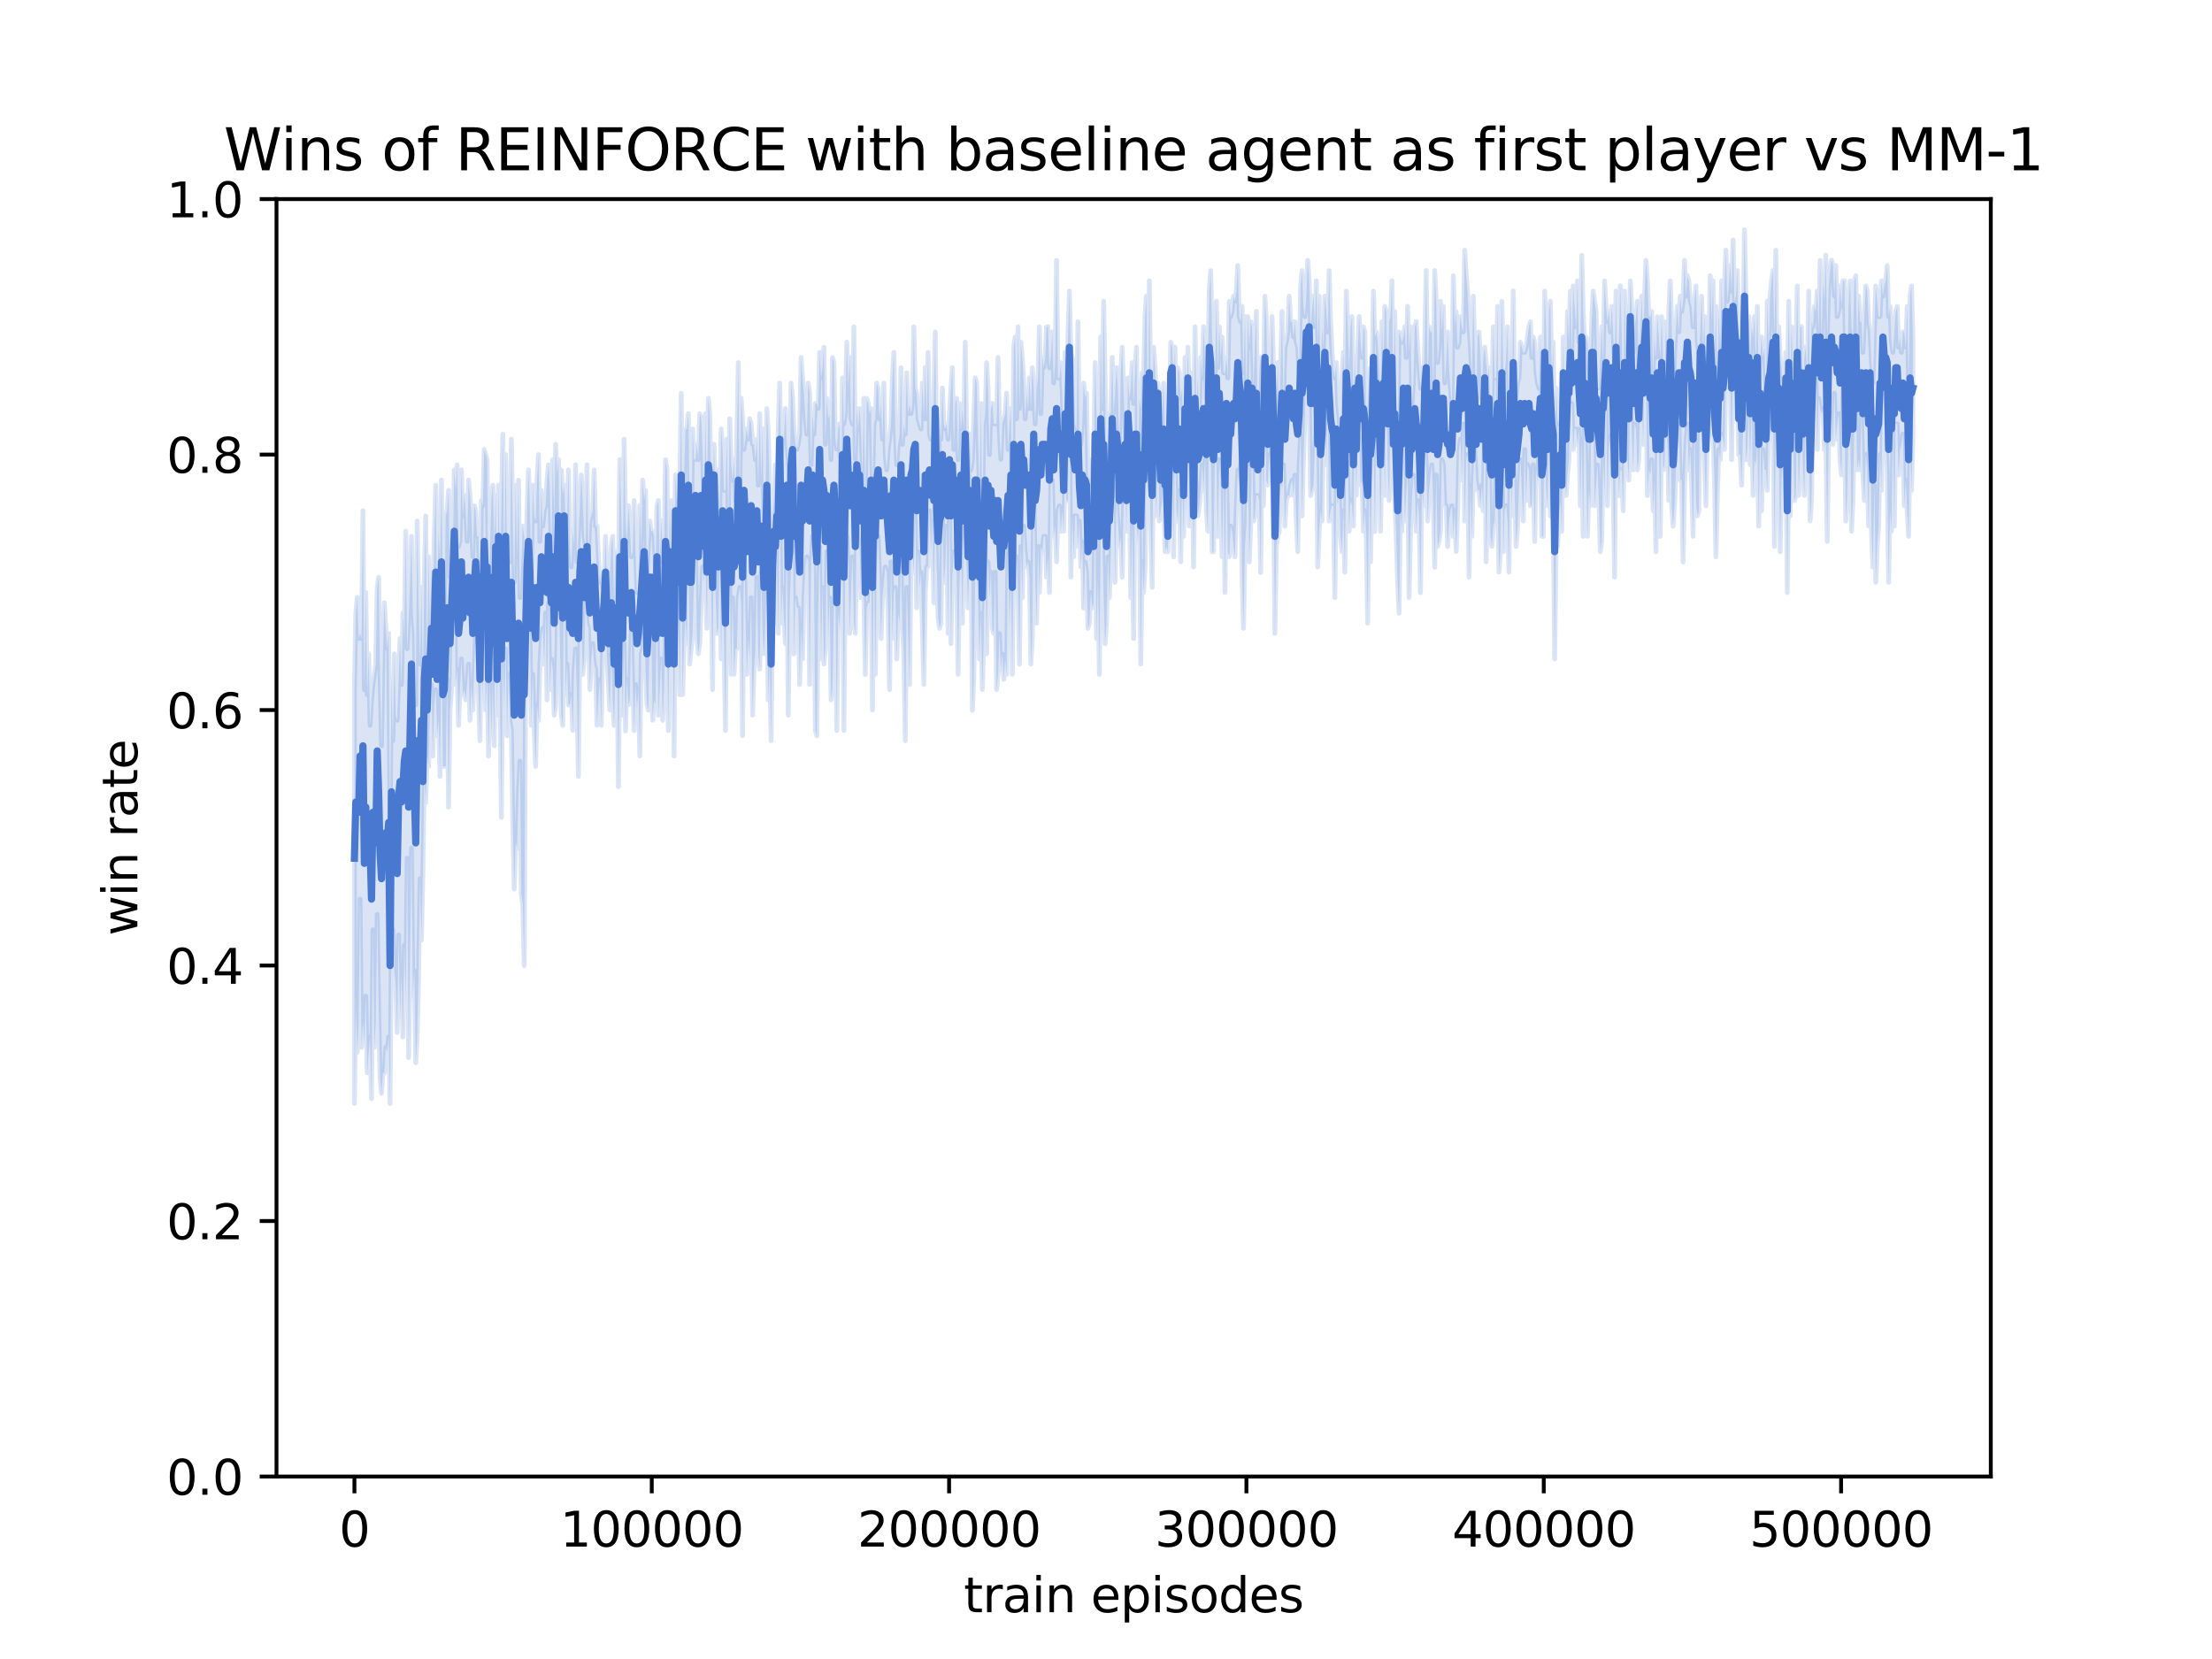 <?xml version="1.0" encoding="utf-8" standalone="no"?>
<!DOCTYPE svg PUBLIC "-//W3C//DTD SVG 1.1//EN"
  "http://www.w3.org/Graphics/SVG/1.1/DTD/svg11.dtd">
<svg xmlns:xlink="http://www.w3.org/1999/xlink" width="460.8pt" height="345.6pt" viewBox="0 0 460.8 345.6" xmlns="http://www.w3.org/2000/svg" version="1.1">
 <defs>
  <style type="text/css">*{stroke-linejoin: round; stroke-linecap: butt}</style>
 </defs>
 <g id="figure_1">
  <g id="patch_1">
   <path d="M 0 345.6 
L 460.8 345.6 
L 460.8 0 
L 0 0 
z
" style="fill: #ffffff"/>
  </g>
  <g id="axes_1">
   <g id="patch_2">
    <path d="M 57.6 307.584 
L 414.72 307.584 
L 414.72 41.472 
L 57.6 41.472 
z
" style="fill: #ffffff"/>
   </g>
   <g id="PolyCollection_1">
    <defs>
     <path id="m63037c2256" d="M 73.833 -201.941 
L 73.833 -115.721 
L 74.12 -135.945 
L 74.417 -126.365 
L 74.715 -132.752 
L 75.012 -158.299 
L 75.309 -127.43 
L 75.607 -132.752 
L 75.904 -128.494 
L 76.201 -138.074 
L 76.499 -122.107 
L 76.796 -126.365 
L 77.093 -129.559 
L 77.391 -116.732 
L 77.688 -151.912 
L 77.985 -127.43 
L 78.282 -132.752 
L 78.58 -155.105 
L 78.877 -135.839 
L 79.174 -121.043 
L 79.472 -117.85 
L 79.769 -122.107 
L 80.066 -122.054 
L 80.364 -127.43 
L 80.661 -126.365 
L 80.958 -129.559 
L 81.256 -115.721 
L 81.553 -151.912 
L 81.85 -151.912 
L 82.148 -143.396 
L 82.445 -140.203 
L 82.742 -130.517 
L 83.039 -150.847 
L 83.337 -133.816 
L 83.634 -142.332 
L 83.931 -129.559 
L 84.229 -148.719 
L 84.526 -137.01 
L 84.823 -166.814 
L 85.121 -125.274 
L 85.418 -145.525 
L 85.715 -168.943 
L 86.013 -138.074 
L 86.31 -143.396 
L 86.607 -124.21 
L 86.905 -129.559 
L 87.202 -142.279 
L 87.499 -162.556 
L 87.796 -149.783 
L 88.094 -163.621 
L 88.391 -183.845 
L 88.688 -178.443 
L 88.986 -188.103 
L 89.283 -185.948 
L 89.58 -198.748 
L 89.878 -203.005 
L 90.175 -188.103 
L 90.472 -198.748 
L 90.77 -201.941 
L 91.067 -192.361 
L 91.364 -195.554 
L 91.662 -183.845 
L 91.959 -212.585 
L 92.256 -185.974 
L 92.553 -185.974 
L 92.851 -185.974 
L 93.148 -204.07 
L 93.445 -177.459 
L 93.743 -197.683 
L 94.04 -201.941 
L 94.337 -218.972 
L 94.635 -226.423 
L 94.932 -203.005 
L 95.229 -206.199 
L 95.527 -194.49 
L 95.824 -201.941 
L 96.121 -208.328 
L 96.419 -200.877 
L 96.716 -201.941 
L 97.013 -199.812 
L 97.31 -203.005 
L 97.608 -207.263 
L 97.905 -195.554 
L 98.202 -203.005 
L 98.5 -197.683 
L 98.797 -206.199 
L 99.094 -214.714 
L 99.392 -206.172 
L 99.689 -200.877 
L 99.986 -191.297 
L 100.284 -214.714 
L 100.581 -199.812 
L 100.878 -216.843 
L 101.175 -197.683 
L 101.473 -205.134 
L 101.77 -188.103 
L 102.067 -203.005 
L 102.365 -192.361 
L 102.662 -203.005 
L 102.959 -190.232 
L 103.257 -225.359 
L 103.554 -196.619 
L 103.851 -221.101 
L 104.149 -199.812 
L 104.446 -175.33 
L 104.743 -208.328 
L 105.041 -197.683 
L 105.338 -210.457 
L 105.635 -192.334 
L 105.932 -205.134 
L 106.23 -195.501 
L 106.527 -193.425 
L 106.824 -174.265 
L 107.122 -160.428 
L 107.419 -170.008 
L 107.716 -168.89 
L 108.014 -180.652 
L 108.311 -187.039 
L 108.608 -159.363 
L 108.906 -157.234 
L 109.203 -144.461 
L 109.5 -207.263 
L 109.798 -217.908 
L 110.095 -215.779 
L 110.392 -213.65 
L 110.689 -194.49 
L 110.987 -205.134 
L 111.284 -193.425 
L 111.581 -185.974 
L 111.879 -198.748 
L 112.176 -195.501 
L 112.473 -207.263 
L 112.771 -212.585 
L 113.068 -214.714 
L 113.365 -207.263 
L 113.663 -217.908 
L 113.96 -199.812 
L 114.257 -220.037 
L 114.555 -201.941 
L 114.852 -208.328 
L 115.149 -206.199 
L 115.446 -196.619 
L 115.744 -198.748 
L 116.041 -211.521 
L 116.338 -227.488 
L 116.636 -211.521 
L 116.933 -196.619 
L 117.23 -194.49 
L 117.528 -231.746 
L 117.825 -200.877 
L 118.122 -207.263 
L 118.42 -198.748 
L 118.717 -198.748 
L 119.014 -200.877 
L 119.312 -193.425 
L 119.609 -206.199 
L 119.906 -210.457 
L 120.203 -199.812 
L 120.501 -183.845 
L 120.798 -212.585 
L 121.095 -217.908 
L 121.393 -205.134 
L 121.69 -208.301 
L 121.987 -220.037 
L 122.285 -215.779 
L 122.582 -214.714 
L 122.879 -201.941 
L 123.177 -208.328 
L 123.474 -211.521 
L 123.771 -207.263 
L 124.069 -206.199 
L 124.366 -194.49 
L 124.663 -199.812 
L 124.96 -204.07 
L 125.258 -194.49 
L 125.555 -211.521 
L 125.852 -213.65 
L 126.15 -218.972 
L 126.447 -208.328 
L 126.744 -203.005 
L 127.042 -197.683 
L 127.339 -209.392 
L 127.636 -199.812 
L 127.934 -194.49 
L 128.231 -207.263 
L 128.528 -209.392 
L 128.825 -181.716 
L 129.123 -209.392 
L 129.42 -210.403 
L 129.717 -196.619 
L 130.015 -211.521 
L 130.312 -193.346 
L 130.609 -204.07 
L 130.907 -198.748 
L 131.204 -199.812 
L 131.501 -214.714 
L 131.799 -203.005 
L 132.096 -193.425 
L 132.393 -202.979 
L 132.691 -197.683 
L 132.988 -201.941 
L 133.285 -188.103 
L 133.582 -209.392 
L 133.88 -210.457 
L 134.177 -222.166 
L 134.474 -206.199 
L 134.772 -198.748 
L 135.069 -197.683 
L 135.366 -214.714 
L 135.664 -215.779 
L 135.961 -195.554 
L 136.258 -199.812 
L 136.556 -198.748 
L 136.853 -218.972 
L 137.15 -196.619 
L 137.448 -201.941 
L 137.745 -208.328 
L 138.042 -195.528 
L 138.339 -201.941 
L 138.637 -214.714 
L 138.934 -212.585 
L 139.231 -193.425 
L 139.529 -217.908 
L 139.826 -209.392 
L 140.123 -216.843 
L 140.421 -188.103 
L 140.718 -228.552 
L 141.015 -207.263 
L 141.313 -217.908 
L 141.61 -200.877 
L 141.907 -228.552 
L 142.205 -200.877 
L 142.502 -211.521 
L 142.799 -216.843 
L 143.096 -211.521 
L 143.394 -230.681 
L 143.691 -207.263 
L 143.988 -210.457 
L 144.286 -213.65 
L 144.583 -225.359 
L 144.88 -232.81 
L 145.178 -212.585 
L 145.475 -209.392 
L 145.772 -211.521 
L 146.07 -220.037 
L 146.367 -227.488 
L 146.664 -224.294 
L 146.962 -228.552 
L 147.259 -214.714 
L 147.556 -233.874 
L 147.853 -233.874 
L 148.151 -223.23 
L 148.448 -201.941 
L 148.745 -240.261 
L 149.043 -222.166 
L 149.34 -213.65 
L 149.637 -214.714 
L 149.935 -229.617 
L 150.232 -208.328 
L 150.529 -225.359 
L 150.827 -211.521 
L 151.124 -193.425 
L 151.421 -225.359 
L 151.719 -217.908 
L 152.016 -225.359 
L 152.313 -205.134 
L 152.61 -221.101 
L 152.908 -205.108 
L 153.205 -210.457 
L 153.502 -210.457 
L 153.8 -221.101 
L 154.097 -223.23 
L 154.394 -220.037 
L 154.692 -192.361 
L 154.989 -232.81 
L 155.286 -217.908 
L 155.584 -205.134 
L 155.881 -212.585 
L 156.178 -208.328 
L 156.475 -221.101 
L 156.773 -196.619 
L 157.07 -206.199 
L 157.367 -210.457 
L 157.665 -225.359 
L 157.962 -209.392 
L 158.259 -206.199 
L 158.557 -226.423 
L 158.854 -213.623 
L 159.151 -209.392 
L 159.449 -215.779 
L 159.746 -224.294 
L 160.043 -199.812 
L 160.341 -207.263 
L 160.638 -191.297 
L 160.935 -215.779 
L 161.232 -226.397 
L 161.53 -215.779 
L 161.827 -230.681 
L 162.124 -213.65 
L 162.422 -244.519 
L 162.719 -215.779 
L 163.016 -223.23 
L 163.314 -216.843 
L 163.611 -211.521 
L 163.908 -236.003 
L 164.206 -196.619 
L 164.503 -218.972 
L 164.8 -227.488 
L 165.098 -241.326 
L 165.395 -209.366 
L 165.692 -221.101 
L 165.989 -218.972 
L 166.287 -218.972 
L 166.584 -202.979 
L 166.881 -214.661 
L 167.179 -208.328 
L 167.476 -221.101 
L 167.773 -227.488 
L 168.071 -229.617 
L 168.368 -228.552 
L 168.665 -203.005 
L 168.963 -226.423 
L 169.26 -233.874 
L 169.557 -226.423 
L 169.855 -193.425 
L 170.152 -192.308 
L 170.449 -217.908 
L 170.746 -231.746 
L 171.044 -208.328 
L 171.341 -223.23 
L 171.638 -207.263 
L 171.936 -210.457 
L 172.233 -230.681 
L 172.53 -212.585 
L 172.828 -221.101 
L 173.125 -199.812 
L 173.422 -201.941 
L 173.72 -218.972 
L 174.017 -223.23 
L 174.314 -193.425 
L 174.612 -217.908 
L 174.909 -214.714 
L 175.206 -223.23 
L 175.503 -229.617 
L 175.801 -193.425 
L 176.098 -228.552 
L 176.395 -233.874 
L 176.693 -227.488 
L 176.99 -213.65 
L 177.287 -222.166 
L 177.585 -229.617 
L 177.882 -215.779 
L 178.179 -213.65 
L 178.477 -237.068 
L 178.774 -233.848 
L 179.071 -231.746 
L 179.368 -221.101 
L 179.666 -232.81 
L 179.963 -221.101 
L 180.26 -205.108 
L 180.558 -218.972 
L 180.855 -220.037 
L 181.152 -220.037 
L 181.45 -228.552 
L 181.747 -197.683 
L 182.044 -230.681 
L 182.342 -205.134 
L 182.639 -226.423 
L 182.936 -233.874 
L 183.234 -225.359 
L 183.531 -212.585 
L 183.828 -221.101 
L 184.125 -224.294 
L 184.423 -227.488 
L 184.72 -226.423 
L 185.017 -217.908 
L 185.315 -201.941 
L 185.612 -228.552 
L 185.909 -212.585 
L 186.207 -222.166 
L 186.504 -223.23 
L 186.801 -208.328 
L 187.099 -217.908 
L 187.396 -215.779 
L 187.693 -228.552 
L 187.991 -214.714 
L 188.288 -209.392 
L 188.585 -191.297 
L 188.882 -223.23 
L 189.18 -213.65 
L 189.477 -203.005 
L 189.774 -228.552 
L 190.072 -230.681 
L 190.369 -226.423 
L 190.666 -238.106 
L 190.964 -218.972 
L 191.261 -230.681 
L 191.558 -223.23 
L 191.856 -226.423 
L 192.153 -214.688 
L 192.45 -203.005 
L 192.748 -222.166 
L 193.045 -227.488 
L 193.342 -227.488 
L 193.639 -239.197 
L 193.937 -230.681 
L 194.234 -237.068 
L 194.531 -220.037 
L 194.829 -240.261 
L 195.126 -227.488 
L 195.423 -216.843 
L 195.721 -214.714 
L 196.018 -215.779 
L 196.315 -239.197 
L 196.613 -224.294 
L 196.91 -227.488 
L 197.207 -236.003 
L 197.505 -213.65 
L 197.802 -241.326 
L 198.099 -211.521 
L 198.396 -225.359 
L 198.694 -230.681 
L 198.991 -228.552 
L 199.288 -226.423 
L 199.586 -205.134 
L 199.883 -224.294 
L 200.18 -231.746 
L 200.478 -215.779 
L 200.775 -232.81 
L 201.072 -236.003 
L 201.37 -227.488 
L 201.667 -218.972 
L 201.964 -229.617 
L 202.262 -235.977 
L 202.559 -197.603 
L 202.856 -204.07 
L 203.153 -225.359 
L 203.451 -227.488 
L 203.748 -220.037 
L 204.045 -208.328 
L 204.343 -217.854 
L 204.64 -201.941 
L 204.937 -212.585 
L 205.235 -233.848 
L 205.532 -209.392 
L 205.829 -228.552 
L 206.127 -221.101 
L 206.424 -226.423 
L 206.721 -214.714 
L 207.018 -213.65 
L 207.316 -226.423 
L 207.613 -201.941 
L 207.91 -205.134 
L 208.208 -213.597 
L 208.505 -206.199 
L 208.802 -209.339 
L 209.1 -204.07 
L 209.397 -208.328 
L 209.694 -205.134 
L 209.992 -231.746 
L 210.289 -214.635 
L 210.586 -224.294 
L 210.884 -205.134 
L 211.181 -231.746 
L 211.478 -226.423 
L 211.775 -229.617 
L 212.073 -222.166 
L 212.37 -207.237 
L 212.667 -231.746 
L 212.965 -221.101 
L 213.262 -236.003 
L 213.559 -230.681 
L 213.857 -227.488 
L 214.154 -228.552 
L 214.451 -225.359 
L 214.749 -207.263 
L 215.046 -212.585 
L 215.343 -246.648 
L 215.641 -225.359 
L 215.938 -215.779 
L 216.235 -231.746 
L 216.532 -222.166 
L 216.83 -231.746 
L 217.127 -230.681 
L 217.424 -233.874 
L 217.722 -233.874 
L 218.019 -225.359 
L 218.316 -229.617 
L 218.614 -222.166 
L 218.911 -245.583 
L 219.208 -245.583 
L 219.506 -233.874 
L 219.803 -236.003 
L 220.1 -228.552 
L 220.398 -239.197 
L 220.695 -240.235 
L 220.992 -234.912 
L 221.289 -239.197 
L 221.587 -234.939 
L 221.884 -247.712 
L 222.181 -241.326 
L 222.479 -241.326 
L 222.776 -260.486 
L 223.073 -225.359 
L 223.371 -238.132 
L 223.668 -229.617 
L 223.965 -238.132 
L 224.263 -238.132 
L 224.56 -231.746 
L 224.857 -237.068 
L 225.155 -227.488 
L 225.452 -232.81 
L 225.749 -218.946 
L 226.046 -228.552 
L 226.344 -226.423 
L 226.641 -214.714 
L 226.938 -215.779 
L 227.236 -222.166 
L 227.533 -218.972 
L 227.83 -220.037 
L 228.128 -241.326 
L 228.425 -212.585 
L 228.722 -225.359 
L 229.02 -205.134 
L 229.317 -237.068 
L 229.614 -234.939 
L 229.911 -221.101 
L 230.209 -211.494 
L 230.506 -215.779 
L 230.803 -229.617 
L 231.101 -221.101 
L 231.398 -229.617 
L 231.695 -244.519 
L 231.993 -243.454 
L 232.29 -224.294 
L 232.587 -241.326 
L 232.885 -237.068 
L 233.182 -231.746 
L 233.479 -233.874 
L 233.777 -225.359 
L 234.074 -240.261 
L 234.371 -248.777 
L 234.668 -234.939 
L 234.966 -250.906 
L 235.263 -245.583 
L 235.56 -221.101 
L 235.858 -236.003 
L 236.155 -212.585 
L 236.452 -245.583 
L 236.75 -237.068 
L 237.047 -232.81 
L 237.344 -239.197 
L 237.642 -207.263 
L 237.939 -228.552 
L 238.236 -222.166 
L 238.534 -227.488 
L 238.831 -251.97 
L 239.128 -242.39 
L 239.425 -246.621 
L 239.723 -234.939 
L 240.02 -223.23 
L 240.317 -259.421 
L 240.615 -244.519 
L 240.912 -238.132 
L 241.209 -261.55 
L 241.507 -237.068 
L 241.804 -239.197 
L 242.101 -241.326 
L 242.399 -246.648 
L 242.696 -230.681 
L 242.993 -231.746 
L 243.291 -230.681 
L 243.588 -242.39 
L 243.885 -260.486 
L 244.182 -264.743 
L 244.48 -229.59 
L 244.777 -253.008 
L 245.074 -239.197 
L 245.372 -237.015 
L 245.669 -243.454 
L 245.966 -228.552 
L 246.264 -245.583 
L 246.561 -233.874 
L 246.858 -246.648 
L 247.156 -239.197 
L 247.453 -260.486 
L 247.75 -236.003 
L 248.048 -244.519 
L 248.345 -253.034 
L 248.642 -227.488 
L 248.939 -248.777 
L 249.237 -243.454 
L 249.534 -238.132 
L 249.831 -240.261 
L 250.129 -243.454 
L 250.426 -248.777 
L 250.723 -243.454 
L 251.021 -249.841 
L 251.318 -239.17 
L 251.615 -234.939 
L 251.913 -261.55 
L 252.21 -253.034 
L 252.507 -230.681 
L 252.805 -230.681 
L 253.102 -251.97 
L 253.399 -248.777 
L 253.696 -233.874 
L 253.994 -249.841 
L 254.291 -244.519 
L 254.588 -229.617 
L 254.886 -245.583 
L 255.183 -222.166 
L 255.48 -249.841 
L 255.778 -230.681 
L 256.075 -229.617 
L 256.372 -236.003 
L 256.67 -234.939 
L 256.967 -231.746 
L 257.264 -229.617 
L 257.561 -240.261 
L 257.859 -247.712 
L 258.156 -244.519 
L 258.453 -248.75 
L 258.751 -225.359 
L 259.048 -214.714 
L 259.345 -231.746 
L 259.643 -236.003 
L 259.94 -251.97 
L 260.237 -228.552 
L 260.535 -236.003 
L 260.832 -253.034 
L 261.129 -237.068 
L 261.427 -238.132 
L 261.724 -242.39 
L 262.021 -242.39 
L 262.318 -241.326 
L 262.616 -226.343 
L 262.913 -251.97 
L 263.21 -240.261 
L 263.508 -258.357 
L 263.805 -245.583 
L 264.102 -244.519 
L 264.4 -250.906 
L 264.697 -245.583 
L 264.994 -258.357 
L 265.292 -244.492 
L 265.589 -213.65 
L 265.886 -231.746 
L 266.184 -233.874 
L 266.481 -234.912 
L 266.778 -245.583 
L 267.075 -243.454 
L 267.373 -248.777 
L 267.67 -235.95 
L 267.967 -241.326 
L 268.265 -242.39 
L 268.562 -242.363 
L 268.859 -244.519 
L 269.157 -245.583 
L 269.454 -242.39 
L 269.751 -246.621 
L 270.049 -237.068 
L 270.346 -230.681 
L 270.643 -248.777 
L 270.941 -255.163 
L 271.238 -238.132 
L 271.535 -249.841 
L 271.832 -258.357 
L 272.13 -270.066 
L 272.427 -260.486 
L 272.724 -265.808 
L 273.022 -242.39 
L 273.319 -243.454 
L 273.616 -244.519 
L 273.914 -251.97 
L 274.211 -258.357 
L 274.508 -227.488 
L 274.806 -234.939 
L 275.103 -239.197 
L 275.4 -237.041 
L 275.698 -258.357 
L 275.995 -261.55 
L 276.292 -248.777 
L 276.589 -260.459 
L 276.887 -237.068 
L 277.184 -239.197 
L 277.481 -240.261 
L 277.779 -240.261 
L 278.076 -221.101 
L 278.373 -243.454 
L 278.671 -240.261 
L 278.968 -243.454 
L 279.265 -233.874 
L 279.563 -230.681 
L 279.86 -239.197 
L 280.157 -226.423 
L 280.454 -249.841 
L 280.752 -248.777 
L 281.049 -234.939 
L 281.346 -241.326 
L 281.644 -240.261 
L 281.941 -236.003 
L 282.238 -258.357 
L 282.536 -242.39 
L 282.833 -255.163 
L 283.13 -254.099 
L 283.428 -244.519 
L 283.725 -245.557 
L 284.022 -234.939 
L 284.32 -239.197 
L 284.617 -233.874 
L 284.914 -215.779 
L 285.211 -245.583 
L 285.509 -228.552 
L 285.806 -245.583 
L 286.103 -253.034 
L 286.401 -234.886 
L 286.698 -254.099 
L 286.995 -255.163 
L 287.293 -249.841 
L 287.59 -234.939 
L 287.887 -251.97 
L 288.185 -262.615 
L 288.482 -242.39 
L 288.779 -262.615 
L 289.077 -248.777 
L 289.374 -241.326 
L 289.671 -257.292 
L 289.968 -256.228 
L 290.266 -245.557 
L 290.563 -241.326 
L 290.86 -233.874 
L 291.158 -224.294 
L 291.455 -217.854 
L 291.752 -239.143 
L 292.05 -234.939 
L 292.347 -254.099 
L 292.644 -237.068 
L 292.942 -242.39 
L 293.239 -246.648 
L 293.536 -221.101 
L 293.834 -234.939 
L 294.131 -241.326 
L 294.428 -246.648 
L 294.725 -243.454 
L 295.023 -234.939 
L 295.32 -241.326 
L 295.617 -238.132 
L 295.915 -222.139 
L 296.212 -243.454 
L 296.509 -240.261 
L 296.807 -255.163 
L 297.104 -248.777 
L 297.401 -237.068 
L 297.699 -243.454 
L 297.996 -246.648 
L 298.293 -248.777 
L 298.591 -240.261 
L 298.888 -227.408 
L 299.185 -246.648 
L 299.482 -231.746 
L 299.78 -232.81 
L 300.077 -234.939 
L 300.374 -249.841 
L 300.672 -248.777 
L 300.969 -240.261 
L 301.266 -240.261 
L 301.564 -231.746 
L 301.861 -237.068 
L 302.158 -239.197 
L 302.456 -240.261 
L 302.753 -233.848 
L 303.05 -239.197 
L 303.348 -230.681 
L 303.645 -239.197 
L 303.942 -251.97 
L 304.239 -254.099 
L 304.537 -245.583 
L 304.834 -257.292 
L 305.131 -237.068 
L 305.429 -249.841 
L 305.726 -250.906 
L 306.023 -225.359 
L 306.321 -244.492 
L 306.618 -233.874 
L 306.915 -246.648 
L 307.213 -251.97 
L 307.51 -245.583 
L 307.807 -243.454 
L 308.104 -243.454 
L 308.402 -240.261 
L 308.699 -244.519 
L 308.996 -239.197 
L 309.294 -260.486 
L 309.591 -228.552 
L 309.888 -243.454 
L 310.186 -256.228 
L 310.483 -233.874 
L 310.78 -231.746 
L 311.078 -236.003 
L 311.375 -237.068 
L 311.672 -247.686 
L 311.97 -242.39 
L 312.267 -226.423 
L 312.564 -230.681 
L 312.861 -253.034 
L 313.159 -230.681 
L 313.456 -239.197 
L 313.753 -240.261 
L 314.051 -237.041 
L 314.348 -226.423 
L 314.645 -254.099 
L 314.943 -238.132 
L 315.24 -257.266 
L 315.537 -242.39 
L 315.835 -231.746 
L 316.132 -236.003 
L 316.429 -243.454 
L 316.727 -249.815 
L 317.024 -243.454 
L 317.321 -237.068 
L 317.618 -251.97 
L 317.916 -241.326 
L 318.213 -248.777 
L 318.51 -247.712 
L 318.808 -240.261 
L 319.105 -240.261 
L 319.402 -248.777 
L 319.7 -232.81 
L 319.997 -247.712 
L 320.294 -245.557 
L 320.592 -251.97 
L 320.889 -251.97 
L 321.186 -233.874 
L 321.484 -233.848 
L 321.781 -259.421 
L 322.078 -243.454 
L 322.375 -240.261 
L 322.673 -254.099 
L 322.97 -238.132 
L 323.267 -247.712 
L 323.565 -240.261 
L 323.862 -208.328 
L 324.159 -231.746 
L 324.457 -231.746 
L 324.754 -237.068 
L 325.051 -241.326 
L 325.349 -234.939 
L 325.646 -260.486 
L 325.943 -246.648 
L 326.241 -242.39 
L 326.538 -246.648 
L 326.835 -249.841 
L 327.132 -261.55 
L 327.43 -261.55 
L 327.727 -251.97 
L 328.024 -256.228 
L 328.322 -256.228 
L 328.619 -253.008 
L 328.916 -256.201 
L 329.214 -240.261 
L 329.511 -254.099 
L 329.808 -233.874 
L 330.106 -261.55 
L 330.403 -247.712 
L 330.7 -233.874 
L 330.998 -243.454 
L 331.295 -240.261 
L 331.592 -266.872 
L 331.889 -259.421 
L 332.187 -240.261 
L 332.484 -244.492 
L 332.781 -248.777 
L 333.079 -241.299 
L 333.376 -230.681 
L 333.673 -232.81 
L 333.971 -249.841 
L 334.268 -242.39 
L 334.565 -262.615 
L 334.863 -240.261 
L 335.16 -251.97 
L 335.457 -254.099 
L 335.754 -255.163 
L 336.052 -244.519 
L 336.349 -225.359 
L 336.646 -261.55 
L 336.944 -255.163 
L 337.241 -242.39 
L 337.538 -247.686 
L 337.836 -247.712 
L 338.133 -239.197 
L 338.43 -257.292 
L 338.728 -257.292 
L 339.025 -249.841 
L 339.322 -245.583 
L 339.62 -267.937 
L 339.917 -255.163 
L 340.214 -247.712 
L 340.511 -257.292 
L 340.809 -256.228 
L 341.106 -247.712 
L 341.403 -249.841 
L 341.701 -262.615 
L 341.998 -263.679 
L 342.295 -253.034 
L 342.593 -267.937 
L 342.89 -265.808 
L 343.187 -242.39 
L 343.485 -247.712 
L 343.782 -246.648 
L 344.079 -249.841 
L 344.377 -239.197 
L 344.674 -245.583 
L 344.971 -230.681 
L 345.268 -255.163 
L 345.566 -256.228 
L 345.863 -233.874 
L 346.16 -258.357 
L 346.458 -247.712 
L 346.755 -248.777 
L 347.052 -256.228 
L 347.35 -253.034 
L 347.647 -241.326 
L 347.944 -261.55 
L 348.242 -240.261 
L 348.539 -236.003 
L 348.836 -240.261 
L 349.134 -247.712 
L 349.431 -249.841 
L 349.728 -257.292 
L 350.025 -245.583 
L 350.323 -245.583 
L 350.62 -228.526 
L 350.917 -244.519 
L 351.215 -253.034 
L 351.512 -257.292 
L 351.809 -247.686 
L 352.107 -251.97 
L 352.404 -244.519 
L 352.701 -233.874 
L 352.999 -255.163 
L 353.296 -241.326 
L 353.593 -238.132 
L 353.891 -239.197 
L 354.188 -266.872 
L 354.485 -263.679 
L 354.782 -258.357 
L 355.08 -249.841 
L 355.377 -240.261 
L 355.674 -256.228 
L 355.972 -256.201 
L 356.269 -267.937 
L 356.566 -256.228 
L 356.864 -254.099 
L 357.161 -245.583 
L 357.458 -229.617 
L 357.756 -242.39 
L 358.053 -251.97 
L 358.35 -249.841 
L 358.647 -255.163 
L 358.945 -254.099 
L 359.242 -251.97 
L 359.539 -267.937 
L 359.837 -270.066 
L 360.134 -270.066 
L 360.431 -267.937 
L 360.729 -249.841 
L 361.026 -271.13 
L 361.323 -271.13 
L 361.621 -258.357 
L 361.918 -263.679 
L 362.215 -250.906 
L 362.513 -250.906 
L 362.81 -244.519 
L 363.107 -255.163 
L 363.404 -267.937 
L 363.702 -249.841 
L 363.999 -251.97 
L 364.296 -259.421 
L 364.594 -248.777 
L 364.891 -261.55 
L 365.188 -242.39 
L 365.486 -249.841 
L 365.783 -248.777 
L 366.08 -253.034 
L 366.378 -236.003 
L 366.675 -256.228 
L 366.972 -239.197 
L 367.27 -251.97 
L 367.567 -247.712 
L 367.864 -247.712 
L 368.161 -243.454 
L 368.459 -258.357 
L 368.756 -254.099 
L 369.053 -258.357 
L 369.351 -261.497 
L 369.648 -231.746 
L 369.945 -255.163 
L 370.243 -249.841 
L 370.54 -251.97 
L 370.837 -230.681 
L 371.135 -245.583 
L 371.432 -248.777 
L 371.729 -247.712 
L 372.027 -256.228 
L 372.324 -222.166 
L 372.621 -248.777 
L 372.918 -238.132 
L 373.216 -254.099 
L 373.513 -254.099 
L 373.81 -241.326 
L 374.108 -242.39 
L 374.405 -258.357 
L 374.702 -242.39 
L 375 -250.906 
L 375.297 -258.33 
L 375.594 -247.712 
L 375.892 -242.39 
L 376.189 -262.615 
L 376.486 -257.292 
L 376.784 -255.163 
L 377.081 -237.068 
L 377.378 -241.326 
L 377.675 -260.486 
L 377.973 -253.034 
L 378.27 -270.066 
L 378.567 -251.97 
L 378.865 -262.615 
L 379.162 -260.486 
L 379.459 -259.421 
L 379.757 -260.486 
L 380.054 -251.943 
L 380.351 -255.163 
L 380.649 -232.81 
L 380.946 -255.163 
L 381.243 -255.163 
L 381.541 -259.421 
L 381.838 -253.034 
L 382.135 -263.679 
L 382.432 -254.099 
L 382.73 -257.292 
L 383.027 -259.421 
L 383.324 -249.841 
L 383.622 -246.648 
L 383.919 -264.717 
L 384.216 -261.55 
L 384.514 -237.041 
L 384.811 -242.39 
L 385.108 -258.33 
L 385.406 -259.421 
L 385.703 -234.939 
L 386 -241.326 
L 386.297 -257.292 
L 386.595 -263.679 
L 386.892 -247.712 
L 387.189 -249.841 
L 387.487 -247.712 
L 387.784 -259.421 
L 388.081 -246.648 
L 388.379 -241.326 
L 388.676 -250.906 
L 388.973 -247.712 
L 389.271 -236.003 
L 389.568 -260.486 
L 389.865 -234.939 
L 390.163 -227.488 
L 390.46 -244.519 
L 390.757 -224.294 
L 391.054 -231.746 
L 391.352 -236.003 
L 391.649 -250.906 
L 391.946 -243.454 
L 392.244 -264.743 
L 392.541 -257.292 
L 392.838 -255.163 
L 393.136 -247.712 
L 393.433 -224.294 
L 393.73 -239.197 
L 394.028 -234.939 
L 394.325 -255.163 
L 394.622 -236.003 
L 394.92 -257.292 
L 395.217 -257.292 
L 395.514 -246.648 
L 395.811 -251.943 
L 396.109 -253.034 
L 396.406 -255.163 
L 396.703 -240.261 
L 397.001 -245.583 
L 397.298 -239.197 
L 397.595 -233.874 
L 397.893 -253.034 
L 398.19 -243.454 
L 398.487 -254.099 
L 398.487 -275.415 
L 398.487 -275.415 
L 398.19 -286.032 
L 397.893 -283.903 
L 397.595 -265.808 
L 397.298 -281.775 
L 397.001 -273.259 
L 396.703 -276.452 
L 396.406 -276.452 
L 396.109 -272.195 
L 395.811 -275.388 
L 395.514 -273.259 
L 395.217 -281.775 
L 394.92 -280.71 
L 394.622 -276.452 
L 394.325 -272.195 
L 394.028 -274.323 
L 393.73 -281.775 
L 393.433 -279.646 
L 393.136 -290.29 
L 392.838 -287.097 
L 392.541 -286.032 
L 392.244 -283.903 
L 391.946 -287.097 
L 391.649 -279.646 
L 391.352 -279.646 
L 391.054 -282.839 
L 390.757 -286.032 
L 390.46 -276.452 
L 390.163 -265.808 
L 389.865 -270.092 
L 389.568 -276.452 
L 389.271 -278.581 
L 388.973 -285.048 
L 388.676 -286.032 
L 388.379 -279.646 
L 388.081 -272.195 
L 387.784 -278.581 
L 387.487 -278.581 
L 387.189 -283.903 
L 386.892 -273.259 
L 386.595 -288.161 
L 386.297 -287.097 
L 386 -275.388 
L 385.703 -277.517 
L 385.406 -287.097 
L 385.108 -282.839 
L 384.811 -267.937 
L 384.514 -269.001 
L 384.216 -287.097 
L 383.919 -287.097 
L 383.622 -281.775 
L 383.324 -286.059 
L 383.027 -280.71 
L 382.73 -279.646 
L 382.432 -290.29 
L 382.135 -283.93 
L 381.838 -290.317 
L 381.541 -291.408 
L 381.243 -289.226 
L 380.946 -286.032 
L 380.649 -275.388 
L 380.351 -292.419 
L 380.054 -282.839 
L 379.757 -287.097 
L 379.459 -274.323 
L 379.162 -291.355 
L 378.865 -276.452 
L 378.567 -284.968 
L 378.27 -280.71 
L 377.973 -281.775 
L 377.675 -277.517 
L 377.378 -278.581 
L 377.081 -260.486 
L 376.784 -284.968 
L 376.486 -266.872 
L 376.189 -273.259 
L 375.892 -271.13 
L 375.594 -262.615 
L 375.297 -277.543 
L 375 -277.517 
L 374.702 -264.743 
L 374.405 -286.032 
L 374.108 -271.13 
L 373.81 -269.001 
L 373.513 -269.001 
L 373.216 -277.517 
L 372.918 -265.808 
L 372.621 -282.839 
L 372.324 -262.615 
L 372.027 -272.195 
L 371.729 -262.615 
L 371.432 -261.577 
L 371.135 -269.001 
L 370.837 -271.13 
L 370.54 -277.517 
L 370.243 -262.615 
L 369.945 -293.484 
L 369.648 -275.415 
L 369.351 -289.226 
L 369.053 -287.097 
L 368.756 -283.903 
L 368.459 -273.259 
L 368.161 -282.839 
L 367.864 -263.679 
L 367.567 -273.259 
L 367.27 -271.13 
L 366.972 -275.388 
L 366.675 -271.13 
L 366.378 -266.899 
L 366.08 -281.775 
L 365.783 -270.066 
L 365.486 -279.646 
L 365.188 -275.388 
L 364.891 -277.517 
L 364.594 -271.13 
L 364.296 -279.672 
L 363.999 -275.388 
L 363.702 -283.903 
L 363.404 -297.741 
L 363.107 -275.388 
L 362.81 -266.872 
L 362.513 -270.066 
L 362.215 -269.001 
L 361.918 -289.226 
L 361.621 -283.903 
L 361.323 -282.839 
L 361.026 -295.612 
L 360.729 -284.968 
L 360.431 -290.29 
L 360.134 -286.032 
L 359.837 -282.839 
L 359.539 -293.484 
L 359.242 -286.032 
L 358.945 -273.259 
L 358.647 -287.123 
L 358.35 -273.259 
L 358.053 -280.71 
L 357.756 -265.834 
L 357.458 -281.775 
L 357.161 -269.001 
L 356.864 -287.097 
L 356.566 -278.581 
L 356.269 -288.161 
L 355.972 -273.259 
L 355.674 -267.937 
L 355.377 -263.679 
L 355.08 -279.646 
L 354.782 -273.259 
L 354.485 -283.903 
L 354.188 -276.452 
L 353.891 -272.195 
L 353.593 -274.323 
L 353.296 -286.032 
L 352.999 -282.839 
L 352.701 -277.517 
L 352.404 -281.775 
L 352.107 -282.839 
L 351.809 -287.097 
L 351.512 -288.161 
L 351.215 -283.903 
L 350.917 -291.355 
L 350.62 -282.839 
L 350.323 -280.71 
L 350.025 -283.903 
L 349.728 -276.452 
L 349.431 -281.801 
L 349.134 -277.517 
L 348.836 -272.195 
L 348.539 -259.421 
L 348.242 -278.581 
L 347.944 -287.097 
L 347.647 -280.817 
L 347.35 -265.808 
L 347.052 -278.581 
L 346.755 -266.872 
L 346.458 -271.13 
L 346.16 -279.646 
L 345.863 -271.13 
L 345.566 -275.388 
L 345.268 -279.646 
L 344.971 -271.13 
L 344.674 -275.388 
L 344.377 -267.937 
L 344.079 -280.71 
L 343.782 -279.646 
L 343.485 -279.646 
L 343.187 -287.097 
L 342.89 -291.355 
L 342.593 -283.903 
L 342.295 -274.323 
L 341.998 -283.903 
L 341.701 -276.452 
L 341.403 -267.937 
L 341.106 -282.839 
L 340.809 -279.646 
L 340.511 -277.517 
L 340.214 -272.195 
L 339.917 -281.775 
L 339.62 -287.097 
L 339.322 -270.066 
L 339.025 -281.775 
L 338.728 -273.259 
L 338.43 -284.968 
L 338.133 -260.512 
L 337.836 -276.452 
L 337.538 -286.059 
L 337.241 -275.388 
L 336.944 -264.743 
L 336.646 -284.968 
L 336.349 -269.001 
L 336.052 -276.452 
L 335.754 -281.775 
L 335.457 -276.452 
L 335.16 -280.71 
L 334.863 -278.581 
L 334.565 -281.775 
L 334.268 -287.097 
L 333.971 -270.066 
L 333.673 -277.517 
L 333.376 -271.13 
L 333.079 -264.77 
L 332.781 -264.743 
L 332.484 -280.71 
L 332.187 -282.839 
L 331.889 -284.968 
L 331.592 -278.581 
L 331.295 -266.872 
L 330.998 -269.001 
L 330.7 -274.323 
L 330.403 -275.388 
L 330.106 -274.323 
L 329.808 -280.71 
L 329.511 -292.419 
L 329.214 -274.323 
L 328.916 -274.35 
L 328.619 -287.097 
L 328.322 -277.517 
L 328.024 -281.775 
L 327.727 -286.032 
L 327.43 -272.195 
L 327.132 -284.968 
L 326.835 -274.323 
L 326.538 -280.71 
L 326.241 -265.808 
L 325.943 -260.486 
L 325.646 -275.388 
L 325.349 -254.099 
L 325.051 -261.55 
L 324.754 -257.292 
L 324.457 -258.357 
L 324.159 -264.743 
L 323.862 -250.906 
L 323.565 -274.323 
L 323.267 -266.899 
L 322.97 -282.839 
L 322.673 -280.71 
L 322.375 -264.743 
L 322.078 -277.517 
L 321.781 -284.968 
L 321.484 -260.512 
L 321.186 -259.421 
L 320.889 -275.388 
L 320.592 -264.743 
L 320.294 -265.808 
L 319.997 -267.937 
L 319.7 -274.323 
L 319.402 -275.388 
L 319.105 -271.13 
L 318.808 -278.581 
L 318.51 -277.517 
L 318.213 -275.388 
L 317.916 -273.259 
L 317.618 -272.195 
L 317.321 -272.221 
L 317.024 -273.259 
L 316.727 -274.323 
L 316.429 -266.872 
L 316.132 -265.808 
L 315.835 -262.615 
L 315.537 -261.577 
L 315.24 -284.995 
L 314.943 -257.292 
L 314.645 -273.259 
L 314.348 -261.577 
L 314.051 -277.517 
L 313.753 -271.157 
L 313.456 -267.937 
L 313.159 -269.001 
L 312.861 -282.839 
L 312.564 -265.808 
L 312.267 -248.777 
L 311.97 -281.775 
L 311.672 -266.872 
L 311.375 -266.872 
L 311.078 -277.517 
L 310.78 -260.486 
L 310.483 -259.421 
L 310.186 -269.001 
L 309.888 -266.872 
L 309.591 -270.066 
L 309.294 -273.259 
L 308.996 -271.13 
L 308.699 -262.615 
L 308.402 -271.13 
L 308.104 -276.452 
L 307.807 -275.388 
L 307.51 -260.486 
L 307.213 -272.221 
L 306.915 -283.903 
L 306.618 -266.872 
L 306.321 -273.259 
L 306.023 -277.517 
L 305.726 -284.968 
L 305.429 -288.161 
L 305.131 -293.484 
L 304.834 -276.452 
L 304.537 -277.517 
L 304.239 -279.646 
L 303.942 -274.323 
L 303.645 -273.259 
L 303.348 -280.71 
L 303.05 -277.517 
L 302.753 -288.161 
L 302.456 -260.486 
L 302.158 -264.743 
L 301.861 -269.001 
L 301.564 -276.452 
L 301.266 -270.066 
L 300.969 -265.808 
L 300.672 -281.775 
L 300.374 -276.452 
L 300.077 -282.839 
L 299.78 -273.259 
L 299.482 -270.066 
L 299.185 -282.839 
L 298.888 -289.226 
L 298.591 -263.679 
L 298.293 -276.452 
L 297.996 -276.452 
L 297.699 -277.517 
L 297.401 -266.872 
L 297.104 -289.252 
L 296.807 -274.323 
L 296.509 -263.679 
L 296.212 -269.028 
L 295.915 -264.743 
L 295.617 -269.001 
L 295.32 -273.259 
L 295.023 -278.608 
L 294.725 -277.517 
L 294.428 -265.808 
L 294.131 -261.55 
L 293.834 -277.517 
L 293.536 -272.195 
L 293.239 -281.775 
L 292.942 -271.13 
L 292.644 -277.517 
L 292.347 -275.388 
L 292.05 -274.323 
L 291.752 -275.388 
L 291.455 -276.452 
L 291.158 -255.163 
L 290.86 -262.615 
L 290.563 -280.71 
L 290.266 -262.615 
L 289.968 -287.097 
L 289.671 -279.646 
L 289.374 -278.581 
L 289.077 -265.808 
L 288.779 -280.71 
L 288.482 -281.775 
L 288.185 -269.001 
L 287.887 -278.581 
L 287.59 -261.55 
L 287.293 -269.001 
L 286.995 -274.323 
L 286.698 -276.452 
L 286.401 -275.388 
L 286.103 -284.968 
L 285.806 -262.615 
L 285.509 -269.001 
L 285.211 -266.872 
L 284.914 -261.55 
L 284.617 -257.292 
L 284.32 -276.452 
L 284.022 -277.517 
L 283.725 -271.13 
L 283.428 -274.323 
L 283.13 -279.672 
L 282.833 -272.195 
L 282.536 -258.357 
L 282.238 -271.13 
L 281.941 -261.55 
L 281.644 -279.646 
L 281.346 -277.543 
L 281.049 -269.001 
L 280.752 -277.517 
L 280.454 -284.968 
L 280.157 -263.679 
L 279.86 -272.195 
L 279.563 -266.872 
L 279.265 -251.97 
L 278.968 -258.357 
L 278.671 -261.55 
L 278.373 -270.066 
L 278.076 -266.872 
L 277.779 -269.001 
L 277.481 -272.195 
L 277.184 -278.608 
L 276.887 -289.226 
L 276.589 -276.452 
L 276.292 -280.79 
L 275.995 -283.903 
L 275.698 -273.259 
L 275.4 -277.517 
L 275.103 -262.615 
L 274.806 -283.903 
L 274.508 -274.323 
L 274.211 -287.097 
L 273.914 -277.517 
L 273.616 -283.903 
L 273.319 -280.71 
L 273.022 -277.517 
L 272.724 -287.097 
L 272.427 -291.381 
L 272.13 -283.903 
L 271.832 -279.646 
L 271.535 -281.775 
L 271.238 -289.226 
L 270.941 -286.032 
L 270.643 -267.937 
L 270.346 -273.259 
L 270.049 -274.323 
L 269.751 -278.581 
L 269.454 -275.388 
L 269.157 -278.608 
L 268.859 -278.581 
L 268.562 -283.903 
L 268.265 -276.452 
L 267.967 -274.323 
L 267.67 -273.259 
L 267.373 -261.55 
L 267.075 -280.71 
L 266.778 -269.001 
L 266.481 -255.163 
L 266.184 -270.066 
L 265.886 -260.486 
L 265.589 -253.034 
L 265.292 -269.001 
L 264.994 -279.646 
L 264.697 -267.937 
L 264.4 -266.872 
L 264.102 -263.706 
L 263.805 -278.581 
L 263.508 -283.903 
L 263.21 -265.808 
L 262.913 -267.937 
L 262.616 -271.13 
L 262.318 -267.937 
L 262.021 -253.034 
L 261.724 -280.737 
L 261.427 -274.323 
L 261.129 -264.743 
L 260.832 -277.517 
L 260.535 -278.581 
L 260.237 -273.259 
L 259.94 -279.646 
L 259.643 -263.679 
L 259.345 -279.672 
L 259.048 -267.937 
L 258.751 -281.775 
L 258.453 -278.581 
L 258.156 -279.646 
L 257.859 -290.29 
L 257.561 -284.968 
L 257.264 -282.839 
L 256.967 -283.903 
L 256.67 -280.71 
L 256.372 -279.646 
L 256.075 -282.839 
L 255.778 -266.872 
L 255.48 -271.13 
L 255.183 -267.937 
L 254.886 -267.937 
L 254.588 -275.388 
L 254.291 -271.13 
L 253.994 -277.517 
L 253.696 -269.001 
L 253.399 -282.839 
L 253.102 -266.899 
L 252.805 -269.001 
L 252.507 -275.388 
L 252.21 -289.226 
L 251.913 -284.968 
L 251.615 -267.937 
L 251.318 -262.615 
L 251.021 -271.13 
L 250.723 -277.517 
L 250.426 -266.872 
L 250.129 -271.13 
L 249.831 -258.357 
L 249.534 -266.899 
L 249.237 -260.486 
L 248.939 -277.517 
L 248.642 -249.841 
L 248.345 -267.937 
L 248.048 -262.615 
L 247.75 -261.55 
L 247.453 -273.259 
L 247.156 -259.421 
L 246.858 -271.13 
L 246.561 -250.906 
L 246.264 -264.743 
L 245.966 -262.615 
L 245.669 -267.937 
L 245.372 -269.001 
L 245.074 -255.163 
L 244.777 -273.259 
L 244.48 -266.872 
L 244.182 -273.259 
L 243.885 -274.323 
L 243.588 -257.292 
L 243.291 -237.068 
L 242.993 -257.292 
L 242.696 -255.163 
L 242.399 -265.808 
L 242.101 -260.486 
L 241.804 -250.906 
L 241.507 -262.615 
L 241.209 -265.808 
L 240.912 -262.615 
L 240.615 -269.001 
L 240.317 -273.259 
L 240.02 -258.357 
L 239.723 -264.743 
L 239.425 -287.097 
L 239.128 -255.163 
L 238.831 -283.903 
L 238.534 -279.646 
L 238.236 -266.872 
L 237.939 -267.937 
L 237.642 -260.486 
L 237.344 -262.615 
L 237.047 -244.519 
L 236.75 -273.259 
L 236.452 -267.937 
L 236.155 -261.55 
L 235.858 -270.066 
L 235.56 -264.743 
L 235.263 -262.615 
L 234.966 -266.872 
L 234.668 -247.712 
L 234.371 -257.319 
L 234.074 -263.679 
L 233.777 -273.259 
L 233.479 -267.937 
L 233.182 -251.97 
L 232.885 -264.743 
L 232.587 -269.001 
L 232.29 -263.679 
L 231.993 -259.421 
L 231.695 -271.157 
L 231.398 -259.421 
L 231.101 -259.421 
L 230.803 -253.034 
L 230.506 -245.583 
L 230.209 -266.872 
L 229.911 -282.839 
L 229.614 -260.486 
L 229.317 -275.441 
L 229.02 -255.163 
L 228.722 -251.97 
L 228.425 -259.421 
L 228.128 -270.066 
L 227.83 -247.712 
L 227.533 -248.777 
L 227.236 -249.841 
L 226.938 -244.519 
L 226.641 -246.648 
L 226.344 -263.679 
L 226.046 -262.641 
L 225.749 -265.808 
L 225.452 -257.399 
L 225.155 -253.034 
L 224.857 -253.034 
L 224.56 -278.581 
L 224.263 -256.228 
L 223.965 -257.292 
L 223.668 -270.066 
L 223.371 -271.13 
L 223.073 -272.195 
L 222.776 -284.968 
L 222.479 -275.388 
L 222.181 -262.615 
L 221.884 -272.195 
L 221.587 -253.061 
L 221.289 -263.679 
L 220.992 -270.066 
L 220.695 -266.872 
L 220.398 -266.872 
L 220.1 -291.355 
L 219.803 -270.066 
L 219.506 -265.808 
L 219.208 -276.452 
L 218.911 -271.13 
L 218.614 -269.001 
L 218.316 -277.57 
L 218.019 -277.517 
L 217.722 -271.13 
L 217.424 -269.001 
L 217.127 -271.13 
L 216.83 -259.421 
L 216.532 -277.517 
L 216.235 -266.872 
L 215.938 -264.743 
L 215.641 -257.292 
L 215.343 -264.77 
L 215.046 -269.001 
L 214.749 -260.486 
L 214.451 -266.872 
L 214.154 -260.486 
L 213.857 -263.679 
L 213.559 -258.357 
L 213.262 -265.808 
L 212.965 -271.13 
L 212.667 -274.323 
L 212.37 -260.486 
L 212.073 -277.517 
L 211.775 -258.357 
L 211.478 -275.388 
L 211.181 -273.259 
L 210.884 -239.197 
L 210.586 -260.486 
L 210.289 -257.292 
L 209.992 -251.97 
L 209.694 -263.679 
L 209.397 -259.421 
L 209.1 -258.357 
L 208.802 -257.292 
L 208.505 -249.921 
L 208.208 -255.163 
L 207.91 -271.157 
L 207.613 -257.292 
L 207.316 -257.292 
L 207.018 -257.372 
L 206.721 -261.55 
L 206.424 -260.486 
L 206.127 -250.906 
L 205.829 -264.743 
L 205.532 -270.066 
L 205.235 -259.421 
L 204.937 -257.292 
L 204.64 -237.068 
L 204.343 -261.55 
L 204.045 -242.39 
L 203.748 -254.099 
L 203.451 -265.808 
L 203.153 -266.899 
L 202.856 -258.357 
L 202.559 -249.841 
L 202.262 -247.712 
L 201.964 -255.163 
L 201.667 -240.261 
L 201.37 -254.099 
L 201.072 -274.323 
L 200.775 -256.228 
L 200.478 -260.486 
L 200.18 -256.228 
L 199.883 -261.55 
L 199.586 -249.841 
L 199.288 -262.615 
L 198.991 -261.55 
L 198.694 -251.97 
L 198.396 -269.028 
L 198.099 -264.743 
L 197.802 -259.421 
L 197.505 -254.099 
L 197.207 -257.292 
L 196.91 -256.228 
L 196.613 -257.292 
L 196.315 -264.77 
L 196.018 -254.099 
L 195.721 -258.357 
L 195.423 -244.519 
L 195.126 -249.841 
L 194.829 -276.452 
L 194.531 -262.615 
L 194.234 -254.099 
L 193.937 -254.099 
L 193.639 -255.163 
L 193.342 -272.195 
L 193.045 -258.357 
L 192.748 -269.028 
L 192.45 -258.357 
L 192.153 -265.808 
L 191.856 -256.228 
L 191.558 -257.292 
L 191.261 -258.357 
L 190.964 -263.679 
L 190.666 -264.743 
L 190.369 -277.517 
L 190.072 -261.577 
L 189.774 -259.448 
L 189.477 -261.55 
L 189.18 -259.421 
L 188.882 -267.937 
L 188.585 -255.163 
L 188.288 -257.292 
L 187.991 -253.034 
L 187.693 -269.001 
L 187.396 -255.163 
L 187.099 -253.034 
L 186.801 -248.777 
L 186.504 -256.254 
L 186.207 -272.195 
L 185.909 -266.872 
L 185.612 -257.292 
L 185.315 -254.099 
L 185.017 -251.97 
L 184.72 -247.712 
L 184.423 -250.906 
L 184.125 -265.808 
L 183.828 -254.126 
L 183.531 -261.55 
L 183.234 -258.357 
L 182.936 -264.743 
L 182.639 -265.808 
L 182.342 -258.357 
L 182.044 -257.292 
L 181.747 -243.454 
L 181.45 -260.486 
L 181.152 -259.421 
L 180.855 -261.55 
L 180.558 -262.615 
L 180.26 -240.288 
L 179.963 -262.615 
L 179.666 -246.648 
L 179.368 -256.228 
L 179.071 -260.486 
L 178.774 -256.228 
L 178.477 -260.486 
L 178.179 -249.841 
L 177.882 -277.517 
L 177.585 -257.292 
L 177.287 -258.357 
L 176.99 -271.13 
L 176.693 -264.743 
L 176.395 -274.323 
L 176.098 -259.421 
L 175.801 -257.292 
L 175.503 -266.872 
L 175.206 -239.197 
L 174.909 -257.292 
L 174.612 -256.228 
L 174.314 -252.023 
L 174.017 -254.099 
L 173.72 -270.066 
L 173.422 -271.13 
L 173.125 -249.841 
L 172.828 -259.421 
L 172.53 -258.357 
L 172.233 -262.615 
L 171.936 -253.061 
L 171.638 -273.259 
L 171.341 -269.001 
L 171.044 -266.926 
L 170.746 -272.195 
L 170.449 -260.512 
L 170.152 -261.55 
L 169.855 -261.55 
L 169.557 -255.163 
L 169.26 -259.421 
L 168.963 -248.777 
L 168.665 -263.679 
L 168.368 -265.808 
L 168.071 -255.163 
L 167.773 -258.357 
L 167.476 -263.732 
L 167.179 -266.872 
L 166.881 -271.157 
L 166.584 -255.163 
L 166.287 -253.034 
L 165.989 -251.97 
L 165.692 -253.088 
L 165.395 -256.228 
L 165.098 -262.615 
L 164.8 -265.808 
L 164.503 -242.39 
L 164.206 -249.841 
L 163.908 -253.034 
L 163.611 -260.486 
L 163.314 -254.099 
L 163.016 -255.163 
L 162.719 -250.906 
L 162.422 -265.808 
L 162.124 -256.228 
L 161.827 -244.519 
L 161.53 -248.777 
L 161.232 -241.326 
L 160.935 -238.132 
L 160.638 -223.257 
L 160.341 -242.39 
L 160.043 -255.163 
L 159.746 -260.486 
L 159.449 -241.326 
L 159.151 -236.003 
L 158.854 -256.281 
L 158.557 -245.583 
L 158.259 -259.421 
L 157.962 -244.519 
L 157.665 -254.099 
L 157.367 -249.841 
L 157.07 -253.034 
L 156.773 -253.034 
L 156.475 -257.292 
L 156.178 -258.357 
L 155.881 -254.126 
L 155.584 -256.228 
L 155.286 -254.099 
L 154.989 -251.97 
L 154.692 -258.357 
L 154.394 -262.641 
L 154.097 -242.39 
L 153.8 -270.066 
L 153.502 -254.099 
L 153.205 -241.326 
L 152.908 -249.841 
L 152.61 -245.583 
L 152.313 -248.777 
L 152.016 -258.357 
L 151.719 -237.068 
L 151.421 -254.099 
L 151.124 -243.454 
L 150.827 -243.454 
L 150.529 -251.97 
L 150.232 -256.228 
L 149.935 -239.197 
L 149.637 -245.583 
L 149.34 -247.712 
L 149.043 -241.326 
L 148.745 -253.034 
L 148.448 -241.326 
L 148.151 -242.39 
L 147.853 -259.421 
L 147.556 -262.641 
L 147.259 -240.261 
L 146.962 -259.421 
L 146.664 -237.068 
L 146.367 -251.97 
L 146.07 -258.357 
L 145.772 -259.421 
L 145.475 -249.841 
L 145.178 -253.034 
L 144.88 -249.868 
L 144.583 -249.841 
L 144.286 -256.228 
L 143.988 -231.746 
L 143.691 -240.261 
L 143.394 -259.421 
L 143.096 -256.228 
L 142.799 -256.228 
L 142.502 -246.648 
L 142.205 -229.617 
L 141.907 -263.679 
L 141.61 -243.454 
L 141.313 -242.39 
L 141.015 -241.326 
L 140.718 -246.648 
L 140.421 -224.294 
L 140.123 -241.326 
L 139.826 -230.681 
L 139.529 -241.326 
L 139.231 -221.101 
L 138.934 -247.712 
L 138.637 -249.841 
L 138.339 -230.681 
L 138.042 -231.772 
L 137.745 -237.094 
L 137.448 -228.552 
L 137.15 -241.326 
L 136.853 -240.261 
L 136.556 -226.423 
L 136.258 -233.874 
L 135.961 -234.939 
L 135.664 -234.939 
L 135.366 -237.068 
L 135.069 -231.746 
L 134.772 -225.359 
L 134.474 -243.454 
L 134.177 -241.326 
L 133.88 -245.583 
L 133.582 -231.746 
L 133.285 -240.261 
L 132.988 -223.23 
L 132.691 -222.166 
L 132.393 -230.681 
L 132.096 -241.326 
L 131.799 -230.681 
L 131.501 -229.617 
L 131.204 -236.057 
L 130.907 -240.261 
L 130.609 -232.81 
L 130.312 -237.068 
L 130.015 -254.099 
L 129.717 -226.423 
L 129.42 -239.197 
L 129.123 -249.841 
L 128.825 -224.294 
L 128.528 -228.552 
L 128.231 -230.681 
L 127.934 -220.037 
L 127.636 -233.874 
L 127.339 -231.746 
L 127.042 -225.359 
L 126.744 -220.037 
L 126.447 -224.294 
L 126.15 -233.874 
L 125.852 -224.294 
L 125.555 -223.23 
L 125.258 -226.423 
L 124.96 -224.294 
L 124.663 -229.617 
L 124.366 -236.057 
L 124.069 -236.003 
L 123.771 -247.712 
L 123.474 -239.197 
L 123.177 -238.132 
L 122.879 -237.094 
L 122.582 -229.617 
L 122.285 -248.777 
L 121.987 -231.746 
L 121.69 -233.874 
L 121.393 -241.326 
L 121.095 -246.648 
L 120.798 -240.288 
L 120.501 -233.874 
L 120.203 -228.552 
L 119.906 -248.777 
L 119.609 -231.746 
L 119.312 -234.939 
L 119.014 -227.488 
L 118.717 -231.746 
L 118.42 -247.712 
L 118.122 -237.068 
L 117.825 -237.094 
L 117.528 -244.519 
L 117.23 -242.39 
L 116.933 -247.712 
L 116.636 -226.423 
L 116.338 -249.841 
L 116.041 -246.648 
L 115.744 -253.035 
L 115.446 -238.132 
L 115.149 -249.841 
L 114.852 -229.617 
L 114.555 -243.454 
L 114.257 -248.777 
L 113.96 -245.583 
L 113.663 -240.261 
L 113.365 -239.197 
L 113.068 -236.003 
L 112.771 -243.454 
L 112.473 -232.81 
L 112.176 -250.906 
L 111.879 -245.61 
L 111.581 -237.068 
L 111.284 -238.132 
L 110.987 -244.519 
L 110.689 -226.423 
L 110.392 -240.261 
L 110.095 -247.712 
L 109.798 -239.197 
L 109.5 -223.23 
L 109.203 -233.874 
L 108.906 -236.003 
L 108.608 -228.552 
L 108.311 -221.101 
L 108.014 -245.583 
L 107.716 -229.617 
L 107.419 -244.519 
L 107.122 -224.294 
L 106.824 -237.068 
L 106.527 -254.099 
L 106.23 -228.552 
L 105.932 -232.81 
L 105.635 -229.617 
L 105.338 -250.906 
L 105.041 -225.385 
L 104.743 -255.163 
L 104.446 -239.197 
L 104.149 -227.488 
L 103.851 -244.519 
L 103.554 -210.457 
L 103.257 -242.39 
L 102.959 -232.81 
L 102.662 -244.519 
L 102.365 -241.326 
L 102.067 -231.746 
L 101.77 -220.037 
L 101.473 -249.841 
L 101.175 -250.906 
L 100.878 -251.97 
L 100.581 -240.261 
L 100.284 -241.326 
L 99.986 -216.87 
L 99.689 -233.874 
L 99.392 -233.874 
L 99.094 -239.223 
L 98.797 -240.261 
L 98.5 -229.617 
L 98.202 -238.132 
L 97.905 -242.39 
L 97.608 -245.583 
L 97.31 -232.81 
L 97.013 -239.197 
L 96.716 -242.39 
L 96.419 -238.132 
L 96.121 -247.712 
L 95.824 -232.81 
L 95.527 -231.746 
L 95.229 -248.777 
L 94.932 -243.454 
L 94.635 -247.712 
L 94.337 -230.681 
L 94.04 -233.874 
L 93.743 -225.359 
L 93.445 -243.454 
L 93.148 -239.197 
L 92.851 -238.132 
L 92.553 -215.779 
L 92.256 -222.166 
L 91.959 -245.61 
L 91.662 -228.552 
L 91.364 -234.939 
L 91.067 -218.972 
L 90.77 -244.519 
L 90.472 -233.874 
L 90.175 -220.037 
L 89.878 -226.423 
L 89.58 -214.714 
L 89.283 -229.67 
L 88.986 -206.199 
L 88.688 -238.132 
L 88.391 -225.359 
L 88.094 -204.07 
L 87.796 -223.23 
L 87.499 -207.263 
L 87.202 -220.037 
L 86.905 -237.068 
L 86.607 -198.774 
L 86.31 -213.65 
L 86.013 -217.908 
L 85.715 -233.874 
L 85.418 -224.294 
L 85.121 -216.843 
L 84.823 -210.457 
L 84.526 -234.939 
L 84.229 -212.612 
L 83.931 -217.908 
L 83.634 -203.005 
L 83.337 -212.585 
L 83.039 -204.07 
L 82.742 -195.554 
L 82.445 -196.619 
L 82.148 -209.392 
L 81.85 -191.297 
L 81.553 -204.07 
L 81.256 -174.319 
L 80.958 -213.65 
L 80.661 -210.51 
L 80.364 -214.714 
L 80.066 -220.037 
L 79.769 -209.445 
L 79.472 -190.232 
L 79.174 -205.134 
L 78.877 -225.359 
L 78.58 -223.23 
L 78.282 -207.263 
L 77.985 -205.134 
L 77.688 -203.059 
L 77.391 -199.812 
L 77.093 -194.49 
L 76.796 -209.392 
L 76.499 -200.877 
L 76.201 -222.166 
L 75.904 -201.941 
L 75.607 -239.197 
L 75.309 -212.585 
L 75.012 -213.65 
L 74.715 -212.585 
L 74.417 -221.181 
L 74.12 -217.908 
L 73.833 -201.941 
z
" style="stroke: #4878d0; stroke-opacity: 0.2"/>
    </defs>
    <g clip-path="url(#p5d0ddab507)">
     <use xlink:href="#m63037c2256" x="0" y="345.6" style="fill: #4878d0; fill-opacity: 0.2; stroke: #4878d0; stroke-opacity: 0.2"/>
    </g>
   </g>
   <g id="matplotlib.axis_1">
    <g id="xtick_1">
     <g id="line2d_1">
      <defs>
       <path id="mc6e65eced3" d="M 0 0 
L 0 3.5 
" style="stroke: #000000; stroke-width: 0.8"/>
      </defs>
      <g>
       <use xlink:href="#mc6e65eced3" x="73.833" y="307.584" style="stroke: #000000; stroke-width: 0.8"/>
      </g>
     </g>
     <g id="text_1">
      <!-- 0 -->
      <g transform="translate(70.651 322.182) scale(0.1 -0.1)">
       <defs>
        <path id="DejaVuSans-30" d="M 2034 4250 
Q 1547 4250 1301 3770 
Q 1056 3291 1056 2328 
Q 1056 1369 1301 889 
Q 1547 409 2034 409 
Q 2525 409 2770 889 
Q 3016 1369 3016 2328 
Q 3016 3291 2770 3770 
Q 2525 4250 2034 4250 
z
M 2034 4750 
Q 2819 4750 3233 4129 
Q 3647 3509 3647 2328 
Q 3647 1150 3233 529 
Q 2819 -91 2034 -91 
Q 1250 -91 836 529 
Q 422 1150 422 2328 
Q 422 3509 836 4129 
Q 1250 4750 2034 4750 
z
" transform="scale(0.016)"/>
       </defs>
       <use xlink:href="#DejaVuSans-30"/>
      </g>
     </g>
    </g>
    <g id="xtick_2">
     <g id="line2d_2">
      <g>
       <use xlink:href="#mc6e65eced3" x="135.773" y="307.584" style="stroke: #000000; stroke-width: 0.8"/>
      </g>
     </g>
     <g id="text_2">
      <!-- 100000 -->
      <g transform="translate(116.685 322.182) scale(0.1 -0.1)">
       <defs>
        <path id="DejaVuSans-31" d="M 794 531 
L 1825 531 
L 1825 4091 
L 703 3866 
L 703 4441 
L 1819 4666 
L 2450 4666 
L 2450 531 
L 3481 531 
L 3481 0 
L 794 0 
L 794 531 
z
" transform="scale(0.016)"/>
       </defs>
       <use xlink:href="#DejaVuSans-31"/>
       <use xlink:href="#DejaVuSans-30" x="63.623"/>
       <use xlink:href="#DejaVuSans-30" x="127.246"/>
       <use xlink:href="#DejaVuSans-30" x="190.869"/>
       <use xlink:href="#DejaVuSans-30" x="254.492"/>
       <use xlink:href="#DejaVuSans-30" x="318.115"/>
      </g>
     </g>
    </g>
    <g id="xtick_3">
     <g id="line2d_3">
      <g>
       <use xlink:href="#mc6e65eced3" x="197.713" y="307.584" style="stroke: #000000; stroke-width: 0.8"/>
      </g>
     </g>
     <g id="text_3">
      <!-- 200000 -->
      <g transform="translate(178.625 322.182) scale(0.1 -0.1)">
       <defs>
        <path id="DejaVuSans-32" d="M 1228 531 
L 3431 531 
L 3431 0 
L 469 0 
L 469 531 
Q 828 903 1448 1529 
Q 2069 2156 2228 2338 
Q 2531 2678 2651 2914 
Q 2772 3150 2772 3378 
Q 2772 3750 2511 3984 
Q 2250 4219 1831 4219 
Q 1534 4219 1204 4116 
Q 875 4013 500 3803 
L 500 4441 
Q 881 4594 1212 4672 
Q 1544 4750 1819 4750 
Q 2544 4750 2975 4387 
Q 3406 4025 3406 3419 
Q 3406 3131 3298 2873 
Q 3191 2616 2906 2266 
Q 2828 2175 2409 1742 
Q 1991 1309 1228 531 
z
" transform="scale(0.016)"/>
       </defs>
       <use xlink:href="#DejaVuSans-32"/>
       <use xlink:href="#DejaVuSans-30" x="63.623"/>
       <use xlink:href="#DejaVuSans-30" x="127.246"/>
       <use xlink:href="#DejaVuSans-30" x="190.869"/>
       <use xlink:href="#DejaVuSans-30" x="254.492"/>
       <use xlink:href="#DejaVuSans-30" x="318.115"/>
      </g>
     </g>
    </g>
    <g id="xtick_4">
     <g id="line2d_4">
      <g>
       <use xlink:href="#mc6e65eced3" x="259.653" y="307.584" style="stroke: #000000; stroke-width: 0.8"/>
      </g>
     </g>
     <g id="text_4">
      <!-- 300000 -->
      <g transform="translate(240.565 322.182) scale(0.1 -0.1)">
       <defs>
        <path id="DejaVuSans-33" d="M 2597 2516 
Q 3050 2419 3304 2112 
Q 3559 1806 3559 1356 
Q 3559 666 3084 287 
Q 2609 -91 1734 -91 
Q 1441 -91 1130 -33 
Q 819 25 488 141 
L 488 750 
Q 750 597 1062 519 
Q 1375 441 1716 441 
Q 2309 441 2620 675 
Q 2931 909 2931 1356 
Q 2931 1769 2642 2001 
Q 2353 2234 1838 2234 
L 1294 2234 
L 1294 2753 
L 1863 2753 
Q 2328 2753 2575 2939 
Q 2822 3125 2822 3475 
Q 2822 3834 2567 4026 
Q 2313 4219 1838 4219 
Q 1578 4219 1281 4162 
Q 984 4106 628 3988 
L 628 4550 
Q 988 4650 1302 4700 
Q 1616 4750 1894 4750 
Q 2613 4750 3031 4423 
Q 3450 4097 3450 3541 
Q 3450 3153 3228 2886 
Q 3006 2619 2597 2516 
z
" transform="scale(0.016)"/>
       </defs>
       <use xlink:href="#DejaVuSans-33"/>
       <use xlink:href="#DejaVuSans-30" x="63.623"/>
       <use xlink:href="#DejaVuSans-30" x="127.246"/>
       <use xlink:href="#DejaVuSans-30" x="190.869"/>
       <use xlink:href="#DejaVuSans-30" x="254.492"/>
       <use xlink:href="#DejaVuSans-30" x="318.115"/>
      </g>
     </g>
    </g>
    <g id="xtick_5">
     <g id="line2d_5">
      <g>
       <use xlink:href="#mc6e65eced3" x="321.593" y="307.584" style="stroke: #000000; stroke-width: 0.8"/>
      </g>
     </g>
     <g id="text_5">
      <!-- 400000 -->
      <g transform="translate(302.505 322.182) scale(0.1 -0.1)">
       <defs>
        <path id="DejaVuSans-34" d="M 2419 4116 
L 825 1625 
L 2419 1625 
L 2419 4116 
z
M 2253 4666 
L 3047 4666 
L 3047 1625 
L 3713 1625 
L 3713 1100 
L 3047 1100 
L 3047 0 
L 2419 0 
L 2419 1100 
L 313 1100 
L 313 1709 
L 2253 4666 
z
" transform="scale(0.016)"/>
       </defs>
       <use xlink:href="#DejaVuSans-34"/>
       <use xlink:href="#DejaVuSans-30" x="63.623"/>
       <use xlink:href="#DejaVuSans-30" x="127.246"/>
       <use xlink:href="#DejaVuSans-30" x="190.869"/>
       <use xlink:href="#DejaVuSans-30" x="254.492"/>
       <use xlink:href="#DejaVuSans-30" x="318.115"/>
      </g>
     </g>
    </g>
    <g id="xtick_6">
     <g id="line2d_6">
      <g>
       <use xlink:href="#mc6e65eced3" x="383.532" y="307.584" style="stroke: #000000; stroke-width: 0.8"/>
      </g>
     </g>
     <g id="text_6">
      <!-- 500000 -->
      <g transform="translate(364.445 322.182) scale(0.1 -0.1)">
       <defs>
        <path id="DejaVuSans-35" d="M 691 4666 
L 3169 4666 
L 3169 4134 
L 1269 4134 
L 1269 2991 
Q 1406 3038 1543 3061 
Q 1681 3084 1819 3084 
Q 2600 3084 3056 2656 
Q 3513 2228 3513 1497 
Q 3513 744 3044 326 
Q 2575 -91 1722 -91 
Q 1428 -91 1123 -41 
Q 819 9 494 109 
L 494 744 
Q 775 591 1075 516 
Q 1375 441 1709 441 
Q 2250 441 2565 725 
Q 2881 1009 2881 1497 
Q 2881 1984 2565 2268 
Q 2250 2553 1709 2553 
Q 1456 2553 1204 2497 
Q 953 2441 691 2322 
L 691 4666 
z
" transform="scale(0.016)"/>
       </defs>
       <use xlink:href="#DejaVuSans-35"/>
       <use xlink:href="#DejaVuSans-30" x="63.623"/>
       <use xlink:href="#DejaVuSans-30" x="127.246"/>
       <use xlink:href="#DejaVuSans-30" x="190.869"/>
       <use xlink:href="#DejaVuSans-30" x="254.492"/>
       <use xlink:href="#DejaVuSans-30" x="318.115"/>
      </g>
     </g>
    </g>
    <g id="text_7">
     <!-- train episodes -->
     <g transform="translate(200.774 335.861) scale(0.1 -0.1)">
      <defs>
       <path id="DejaVuSans-74" d="M 1172 4494 
L 1172 3500 
L 2356 3500 
L 2356 3053 
L 1172 3053 
L 1172 1153 
Q 1172 725 1289 603 
Q 1406 481 1766 481 
L 2356 481 
L 2356 0 
L 1766 0 
Q 1100 0 847 248 
Q 594 497 594 1153 
L 594 3053 
L 172 3053 
L 172 3500 
L 594 3500 
L 594 4494 
L 1172 4494 
z
" transform="scale(0.016)"/>
       <path id="DejaVuSans-72" d="M 2631 2963 
Q 2534 3019 2420 3045 
Q 2306 3072 2169 3072 
Q 1681 3072 1420 2755 
Q 1159 2438 1159 1844 
L 1159 0 
L 581 0 
L 581 3500 
L 1159 3500 
L 1159 2956 
Q 1341 3275 1631 3429 
Q 1922 3584 2338 3584 
Q 2397 3584 2469 3576 
Q 2541 3569 2628 3553 
L 2631 2963 
z
" transform="scale(0.016)"/>
       <path id="DejaVuSans-61" d="M 2194 1759 
Q 1497 1759 1228 1600 
Q 959 1441 959 1056 
Q 959 750 1161 570 
Q 1363 391 1709 391 
Q 2188 391 2477 730 
Q 2766 1069 2766 1631 
L 2766 1759 
L 2194 1759 
z
M 3341 1997 
L 3341 0 
L 2766 0 
L 2766 531 
Q 2569 213 2275 61 
Q 1981 -91 1556 -91 
Q 1019 -91 701 211 
Q 384 513 384 1019 
Q 384 1609 779 1909 
Q 1175 2209 1959 2209 
L 2766 2209 
L 2766 2266 
Q 2766 2663 2505 2880 
Q 2244 3097 1772 3097 
Q 1472 3097 1187 3025 
Q 903 2953 641 2809 
L 641 3341 
Q 956 3463 1253 3523 
Q 1550 3584 1831 3584 
Q 2591 3584 2966 3190 
Q 3341 2797 3341 1997 
z
" transform="scale(0.016)"/>
       <path id="DejaVuSans-69" d="M 603 3500 
L 1178 3500 
L 1178 0 
L 603 0 
L 603 3500 
z
M 603 4863 
L 1178 4863 
L 1178 4134 
L 603 4134 
L 603 4863 
z
" transform="scale(0.016)"/>
       <path id="DejaVuSans-6e" d="M 3513 2113 
L 3513 0 
L 2938 0 
L 2938 2094 
Q 2938 2591 2744 2837 
Q 2550 3084 2163 3084 
Q 1697 3084 1428 2787 
Q 1159 2491 1159 1978 
L 1159 0 
L 581 0 
L 581 3500 
L 1159 3500 
L 1159 2956 
Q 1366 3272 1645 3428 
Q 1925 3584 2291 3584 
Q 2894 3584 3203 3211 
Q 3513 2838 3513 2113 
z
" transform="scale(0.016)"/>
       <path id="DejaVuSans-20" transform="scale(0.016)"/>
       <path id="DejaVuSans-65" d="M 3597 1894 
L 3597 1613 
L 953 1613 
Q 991 1019 1311 708 
Q 1631 397 2203 397 
Q 2534 397 2845 478 
Q 3156 559 3463 722 
L 3463 178 
Q 3153 47 2828 -22 
Q 2503 -91 2169 -91 
Q 1331 -91 842 396 
Q 353 884 353 1716 
Q 353 2575 817 3079 
Q 1281 3584 2069 3584 
Q 2775 3584 3186 3129 
Q 3597 2675 3597 1894 
z
M 3022 2063 
Q 3016 2534 2758 2815 
Q 2500 3097 2075 3097 
Q 1594 3097 1305 2825 
Q 1016 2553 972 2059 
L 3022 2063 
z
" transform="scale(0.016)"/>
       <path id="DejaVuSans-70" d="M 1159 525 
L 1159 -1331 
L 581 -1331 
L 581 3500 
L 1159 3500 
L 1159 2969 
Q 1341 3281 1617 3432 
Q 1894 3584 2278 3584 
Q 2916 3584 3314 3078 
Q 3713 2572 3713 1747 
Q 3713 922 3314 415 
Q 2916 -91 2278 -91 
Q 1894 -91 1617 61 
Q 1341 213 1159 525 
z
M 3116 1747 
Q 3116 2381 2855 2742 
Q 2594 3103 2138 3103 
Q 1681 3103 1420 2742 
Q 1159 2381 1159 1747 
Q 1159 1113 1420 752 
Q 1681 391 2138 391 
Q 2594 391 2855 752 
Q 3116 1113 3116 1747 
z
" transform="scale(0.016)"/>
       <path id="DejaVuSans-73" d="M 2834 3397 
L 2834 2853 
Q 2591 2978 2328 3040 
Q 2066 3103 1784 3103 
Q 1356 3103 1142 2972 
Q 928 2841 928 2578 
Q 928 2378 1081 2264 
Q 1234 2150 1697 2047 
L 1894 2003 
Q 2506 1872 2764 1633 
Q 3022 1394 3022 966 
Q 3022 478 2636 193 
Q 2250 -91 1575 -91 
Q 1294 -91 989 -36 
Q 684 19 347 128 
L 347 722 
Q 666 556 975 473 
Q 1284 391 1588 391 
Q 1994 391 2212 530 
Q 2431 669 2431 922 
Q 2431 1156 2273 1281 
Q 2116 1406 1581 1522 
L 1381 1569 
Q 847 1681 609 1914 
Q 372 2147 372 2553 
Q 372 3047 722 3315 
Q 1072 3584 1716 3584 
Q 2034 3584 2315 3537 
Q 2597 3491 2834 3397 
z
" transform="scale(0.016)"/>
       <path id="DejaVuSans-6f" d="M 1959 3097 
Q 1497 3097 1228 2736 
Q 959 2375 959 1747 
Q 959 1119 1226 758 
Q 1494 397 1959 397 
Q 2419 397 2687 759 
Q 2956 1122 2956 1747 
Q 2956 2369 2687 2733 
Q 2419 3097 1959 3097 
z
M 1959 3584 
Q 2709 3584 3137 3096 
Q 3566 2609 3566 1747 
Q 3566 888 3137 398 
Q 2709 -91 1959 -91 
Q 1206 -91 779 398 
Q 353 888 353 1747 
Q 353 2609 779 3096 
Q 1206 3584 1959 3584 
z
" transform="scale(0.016)"/>
       <path id="DejaVuSans-64" d="M 2906 2969 
L 2906 4863 
L 3481 4863 
L 3481 0 
L 2906 0 
L 2906 525 
Q 2725 213 2448 61 
Q 2172 -91 1784 -91 
Q 1150 -91 751 415 
Q 353 922 353 1747 
Q 353 2572 751 3078 
Q 1150 3584 1784 3584 
Q 2172 3584 2448 3432 
Q 2725 3281 2906 2969 
z
M 947 1747 
Q 947 1113 1208 752 
Q 1469 391 1925 391 
Q 2381 391 2643 752 
Q 2906 1113 2906 1747 
Q 2906 2381 2643 2742 
Q 2381 3103 1925 3103 
Q 1469 3103 1208 2742 
Q 947 2381 947 1747 
z
" transform="scale(0.016)"/>
      </defs>
      <use xlink:href="#DejaVuSans-74"/>
      <use xlink:href="#DejaVuSans-72" x="39.209"/>
      <use xlink:href="#DejaVuSans-61" x="80.322"/>
      <use xlink:href="#DejaVuSans-69" x="141.602"/>
      <use xlink:href="#DejaVuSans-6e" x="169.385"/>
      <use xlink:href="#DejaVuSans-20" x="232.764"/>
      <use xlink:href="#DejaVuSans-65" x="264.551"/>
      <use xlink:href="#DejaVuSans-70" x="326.074"/>
      <use xlink:href="#DejaVuSans-69" x="389.551"/>
      <use xlink:href="#DejaVuSans-73" x="417.334"/>
      <use xlink:href="#DejaVuSans-6f" x="469.434"/>
      <use xlink:href="#DejaVuSans-64" x="530.615"/>
      <use xlink:href="#DejaVuSans-65" x="594.092"/>
      <use xlink:href="#DejaVuSans-73" x="655.615"/>
     </g>
    </g>
   </g>
   <g id="matplotlib.axis_2">
    <g id="ytick_1">
     <g id="line2d_7">
      <defs>
       <path id="m0aa1eb4f82" d="M 0 0 
L -3.5 0 
" style="stroke: #000000; stroke-width: 0.8"/>
      </defs>
      <g>
       <use xlink:href="#m0aa1eb4f82" x="57.6" y="307.584" style="stroke: #000000; stroke-width: 0.8"/>
      </g>
     </g>
     <g id="text_8">
      <!-- 0.0 -->
      <g transform="translate(34.697 311.383) scale(0.1 -0.1)">
       <defs>
        <path id="DejaVuSans-2e" d="M 684 794 
L 1344 794 
L 1344 0 
L 684 0 
L 684 794 
z
" transform="scale(0.016)"/>
       </defs>
       <use xlink:href="#DejaVuSans-30"/>
       <use xlink:href="#DejaVuSans-2e" x="63.623"/>
       <use xlink:href="#DejaVuSans-30" x="95.41"/>
      </g>
     </g>
    </g>
    <g id="ytick_2">
     <g id="line2d_8">
      <g>
       <use xlink:href="#m0aa1eb4f82" x="57.6" y="254.362" style="stroke: #000000; stroke-width: 0.8"/>
      </g>
     </g>
     <g id="text_9">
      <!-- 0.2 -->
      <g transform="translate(34.697 258.161) scale(0.1 -0.1)">
       <use xlink:href="#DejaVuSans-30"/>
       <use xlink:href="#DejaVuSans-2e" x="63.623"/>
       <use xlink:href="#DejaVuSans-32" x="95.41"/>
      </g>
     </g>
    </g>
    <g id="ytick_3">
     <g id="line2d_9">
      <g>
       <use xlink:href="#m0aa1eb4f82" x="57.6" y="201.139" style="stroke: #000000; stroke-width: 0.8"/>
      </g>
     </g>
     <g id="text_10">
      <!-- 0.4 -->
      <g transform="translate(34.697 204.938) scale(0.1 -0.1)">
       <use xlink:href="#DejaVuSans-30"/>
       <use xlink:href="#DejaVuSans-2e" x="63.623"/>
       <use xlink:href="#DejaVuSans-34" x="95.41"/>
      </g>
     </g>
    </g>
    <g id="ytick_4">
     <g id="line2d_10">
      <g>
       <use xlink:href="#m0aa1eb4f82" x="57.6" y="147.917" style="stroke: #000000; stroke-width: 0.8"/>
      </g>
     </g>
     <g id="text_11">
      <!-- 0.6 -->
      <g transform="translate(34.697 151.716) scale(0.1 -0.1)">
       <defs>
        <path id="DejaVuSans-36" d="M 2113 2584 
Q 1688 2584 1439 2293 
Q 1191 2003 1191 1497 
Q 1191 994 1439 701 
Q 1688 409 2113 409 
Q 2538 409 2786 701 
Q 3034 994 3034 1497 
Q 3034 2003 2786 2293 
Q 2538 2584 2113 2584 
z
M 3366 4563 
L 3366 3988 
Q 3128 4100 2886 4159 
Q 2644 4219 2406 4219 
Q 1781 4219 1451 3797 
Q 1122 3375 1075 2522 
Q 1259 2794 1537 2939 
Q 1816 3084 2150 3084 
Q 2853 3084 3261 2657 
Q 3669 2231 3669 1497 
Q 3669 778 3244 343 
Q 2819 -91 2113 -91 
Q 1303 -91 875 529 
Q 447 1150 447 2328 
Q 447 3434 972 4092 
Q 1497 4750 2381 4750 
Q 2619 4750 2861 4703 
Q 3103 4656 3366 4563 
z
" transform="scale(0.016)"/>
       </defs>
       <use xlink:href="#DejaVuSans-30"/>
       <use xlink:href="#DejaVuSans-2e" x="63.623"/>
       <use xlink:href="#DejaVuSans-36" x="95.41"/>
      </g>
     </g>
    </g>
    <g id="ytick_5">
     <g id="line2d_11">
      <g>
       <use xlink:href="#m0aa1eb4f82" x="57.6" y="94.694" style="stroke: #000000; stroke-width: 0.8"/>
      </g>
     </g>
     <g id="text_12">
      <!-- 0.8 -->
      <g transform="translate(34.697 98.494) scale(0.1 -0.1)">
       <defs>
        <path id="DejaVuSans-38" d="M 2034 2216 
Q 1584 2216 1326 1975 
Q 1069 1734 1069 1313 
Q 1069 891 1326 650 
Q 1584 409 2034 409 
Q 2484 409 2743 651 
Q 3003 894 3003 1313 
Q 3003 1734 2745 1975 
Q 2488 2216 2034 2216 
z
M 1403 2484 
Q 997 2584 770 2862 
Q 544 3141 544 3541 
Q 544 4100 942 4425 
Q 1341 4750 2034 4750 
Q 2731 4750 3128 4425 
Q 3525 4100 3525 3541 
Q 3525 3141 3298 2862 
Q 3072 2584 2669 2484 
Q 3125 2378 3379 2068 
Q 3634 1759 3634 1313 
Q 3634 634 3220 271 
Q 2806 -91 2034 -91 
Q 1263 -91 848 271 
Q 434 634 434 1313 
Q 434 1759 690 2068 
Q 947 2378 1403 2484 
z
M 1172 3481 
Q 1172 3119 1398 2916 
Q 1625 2713 2034 2713 
Q 2441 2713 2670 2916 
Q 2900 3119 2900 3481 
Q 2900 3844 2670 4047 
Q 2441 4250 2034 4250 
Q 1625 4250 1398 4047 
Q 1172 3844 1172 3481 
z
" transform="scale(0.016)"/>
       </defs>
       <use xlink:href="#DejaVuSans-30"/>
       <use xlink:href="#DejaVuSans-2e" x="63.623"/>
       <use xlink:href="#DejaVuSans-38" x="95.41"/>
      </g>
     </g>
    </g>
    <g id="ytick_6">
     <g id="line2d_12">
      <g>
       <use xlink:href="#m0aa1eb4f82" x="57.6" y="41.472" style="stroke: #000000; stroke-width: 0.8"/>
      </g>
     </g>
     <g id="text_13">
      <!-- 1.0 -->
      <g transform="translate(34.697 45.271) scale(0.1 -0.1)">
       <use xlink:href="#DejaVuSans-31"/>
       <use xlink:href="#DejaVuSans-2e" x="63.623"/>
       <use xlink:href="#DejaVuSans-30" x="95.41"/>
      </g>
     </g>
    </g>
    <g id="text_14">
     <!-- win rate -->
     <g transform="translate(28.617 194.92) rotate(-90) scale(0.1 -0.1)">
      <defs>
       <path id="DejaVuSans-77" d="M 269 3500 
L 844 3500 
L 1563 769 
L 2278 3500 
L 2956 3500 
L 3675 769 
L 4391 3500 
L 4966 3500 
L 4050 0 
L 3372 0 
L 2619 2869 
L 1863 0 
L 1184 0 
L 269 3500 
z
" transform="scale(0.016)"/>
      </defs>
      <use xlink:href="#DejaVuSans-77"/>
      <use xlink:href="#DejaVuSans-69" x="81.787"/>
      <use xlink:href="#DejaVuSans-6e" x="109.57"/>
      <use xlink:href="#DejaVuSans-20" x="172.949"/>
      <use xlink:href="#DejaVuSans-72" x="204.736"/>
      <use xlink:href="#DejaVuSans-61" x="245.85"/>
      <use xlink:href="#DejaVuSans-74" x="307.129"/>
      <use xlink:href="#DejaVuSans-65" x="346.338"/>
     </g>
    </g>
   </g>
   <g id="line2d_13">
    <path d="M 73.833 178.786 
L 74.12 167.077 
L 74.715 169.206 
L 75.012 157.497 
L 75.309 167.077 
L 75.607 155.368 
L 75.904 179.85 
L 76.201 168.141 
L 76.499 178.786 
L 76.796 174.528 
L 77.093 176.657 
L 77.391 187.301 
L 77.688 169.206 
L 77.985 171.335 
L 78.282 175.592 
L 78.58 156.432 
L 78.877 164.948 
L 79.174 177.721 
L 79.472 183.044 
L 79.769 176.657 
L 80.066 175.592 
L 80.364 173.464 
L 80.661 175.592 
L 80.958 171.335 
L 81.256 201.139 
L 81.553 164.948 
L 81.85 172.399 
L 82.148 167.077 
L 82.445 171.335 
L 82.742 181.979 
L 83.039 166.012 
L 83.337 162.819 
L 83.634 167.077 
L 83.931 163.884 
L 84.229 158.561 
L 84.526 156.432 
L 84.823 158.561 
L 85.121 168.141 
L 85.715 138.337 
L 86.013 161.755 
L 86.31 164.948 
L 86.607 175.592 
L 86.905 154.303 
L 87.202 159.626 
L 87.499 157.497 
L 87.796 150.046 
L 88.094 162.819 
L 88.391 141.53 
L 88.688 137.272 
L 88.986 147.917 
L 89.283 138.337 
L 89.58 138.337 
L 89.878 130.886 
L 90.175 140.466 
L 90.77 119.177 
L 91.067 141.53 
L 91.364 128.757 
L 91.662 140.466 
L 91.959 117.048 
L 92.256 144.723 
L 92.553 143.659 
L 93.148 126.628 
L 93.743 134.079 
L 94.337 120.241 
L 94.635 110.661 
L 94.932 120.241 
L 95.229 118.112 
L 95.527 131.95 
L 95.824 128.757 
L 96.121 117.048 
L 96.419 128.757 
L 96.716 124.499 
L 97.013 123.434 
L 97.31 125.563 
L 97.608 120.241 
L 97.905 127.692 
L 98.202 123.434 
L 98.5 131.95 
L 98.797 122.37 
L 99.094 117.048 
L 99.392 124.499 
L 99.689 128.757 
L 99.986 141.53 
L 100.284 120.241 
L 100.581 125.563 
L 100.878 112.79 
L 101.175 121.306 
L 101.473 118.112 
L 101.77 141.53 
L 102.067 128.757 
L 102.365 131.95 
L 102.662 120.241 
L 102.959 134.079 
L 103.257 113.854 
L 103.554 141.53 
L 103.851 111.726 
L 104.149 133.015 
L 104.446 137.272 
L 104.743 115.983 
L 105.041 133.015 
L 105.338 111.726 
L 105.635 133.015 
L 105.932 126.628 
L 106.23 131.95 
L 106.527 121.306 
L 107.122 148.981 
L 107.419 134.079 
L 107.716 142.595 
L 108.014 129.821 
L 108.608 148.981 
L 108.906 139.401 
L 109.203 144.723 
L 109.798 118.112 
L 110.095 112.79 
L 110.392 119.177 
L 110.689 130.886 
L 110.987 122.37 
L 111.284 129.821 
L 111.581 133.015 
L 111.879 122.37 
L 112.176 123.434 
L 112.473 125.563 
L 112.771 115.983 
L 113.068 120.241 
L 113.365 121.306 
L 113.663 118.112 
L 113.96 123.434 
L 114.257 111.726 
L 114.555 122.37 
L 114.852 125.563 
L 115.149 115.983 
L 115.446 129.821 
L 115.744 118.112 
L 116.041 118.112 
L 116.338 107.468 
L 116.636 126.628 
L 116.933 123.434 
L 117.23 128.757 
L 117.528 107.468 
L 117.825 126.628 
L 118.122 123.434 
L 118.42 122.37 
L 118.717 130.886 
L 119.014 130.886 
L 119.312 131.95 
L 119.906 121.306 
L 120.203 130.886 
L 120.501 133.015 
L 120.798 119.177 
L 121.095 114.919 
L 121.393 123.434 
L 121.69 124.499 
L 122.285 113.854 
L 122.582 123.434 
L 122.879 127.692 
L 123.177 120.241 
L 123.474 121.306 
L 123.771 118.112 
L 124.366 130.886 
L 124.663 130.886 
L 124.96 128.757 
L 125.258 135.143 
L 125.555 128.757 
L 125.852 125.563 
L 126.15 119.177 
L 126.447 128.757 
L 126.744 134.079 
L 127.042 134.079 
L 127.339 125.563 
L 127.636 128.757 
L 127.934 138.337 
L 128.231 126.628 
L 128.528 126.628 
L 128.825 142.595 
L 129.123 115.983 
L 129.42 121.306 
L 129.717 133.015 
L 130.015 112.79 
L 130.312 127.692 
L 130.609 126.628 
L 130.907 127.692 
L 131.204 127.692 
L 131.501 123.434 
L 131.799 130.886 
L 132.096 128.757 
L 132.393 128.757 
L 132.691 134.079 
L 132.988 131.95 
L 134.177 114.919 
L 134.474 121.306 
L 134.772 136.208 
L 135.069 130.886 
L 135.366 120.241 
L 135.664 120.241 
L 135.961 129.821 
L 136.258 128.757 
L 136.556 133.015 
L 136.853 115.983 
L 137.15 131.95 
L 137.448 130.886 
L 137.745 124.499 
L 138.042 131.95 
L 138.339 130.886 
L 138.637 112.79 
L 138.934 115.983 
L 139.231 138.337 
L 139.529 114.919 
L 139.826 125.563 
L 140.123 117.048 
L 140.421 138.337 
L 140.718 106.403 
L 141.015 121.306 
L 141.313 115.983 
L 141.61 121.306 
L 141.907 98.952 
L 142.205 128.757 
L 142.502 112.79 
L 142.799 106.403 
L 143.096 108.532 
L 143.394 101.081 
L 143.691 121.306 
L 143.988 121.306 
L 144.286 109.597 
L 144.88 103.21 
L 145.178 112.79 
L 145.475 115.983 
L 146.07 103.21 
L 146.367 105.339 
L 146.664 113.854 
L 146.962 100.017 
L 147.259 119.177 
L 147.556 96.823 
L 147.853 98.952 
L 148.448 122.37 
L 148.745 98.952 
L 149.043 112.79 
L 149.34 112.79 
L 149.637 118.112 
L 149.935 111.726 
L 150.232 111.726 
L 150.529 106.403 
L 151.124 129.821 
L 151.421 108.532 
L 151.719 119.177 
L 152.016 106.403 
L 152.313 121.306 
L 152.61 112.79 
L 152.908 118.112 
L 153.205 117.048 
L 153.502 112.79 
L 153.8 100.017 
L 154.097 112.79 
L 154.394 103.21 
L 154.692 120.241 
L 154.989 102.146 
L 155.584 114.919 
L 156.475 105.339 
L 156.773 119.177 
L 157.07 114.919 
L 157.367 113.854 
L 157.665 106.403 
L 157.962 117.048 
L 158.557 109.597 
L 158.854 113.854 
L 159.151 122.37 
L 159.449 115.983 
L 159.746 101.081 
L 160.043 120.241 
L 160.341 117.048 
L 160.638 138.337 
L 160.935 118.112 
L 161.232 110.661 
L 161.53 113.854 
L 161.827 107.468 
L 162.124 107.468 
L 162.422 91.501 
L 162.719 111.726 
L 163.016 106.403 
L 163.314 109.597 
L 163.611 109.597 
L 163.908 101.081 
L 164.206 118.112 
L 164.503 114.919 
L 164.8 96.823 
L 165.098 93.63 
L 165.395 111.726 
L 165.692 107.468 
L 165.989 109.597 
L 166.287 112.79 
L 166.584 119.177 
L 166.881 101.081 
L 167.179 108.532 
L 167.476 105.339 
L 167.773 106.403 
L 168.071 103.21 
L 168.368 97.888 
L 168.665 108.532 
L 168.963 107.468 
L 169.26 98.952 
L 169.557 102.146 
L 169.855 112.79 
L 170.152 117.048 
L 170.746 93.63 
L 171.044 108.532 
L 171.341 100.017 
L 171.638 102.146 
L 171.936 112.79 
L 172.233 103.21 
L 172.53 111.726 
L 172.828 105.339 
L 173.125 121.306 
L 173.422 105.339 
L 173.72 101.081 
L 174.017 107.468 
L 174.314 125.563 
L 174.612 108.532 
L 174.909 113.854 
L 175.206 114.919 
L 175.503 94.694 
L 175.801 120.241 
L 176.098 101.081 
L 176.395 91.501 
L 176.99 105.339 
L 177.287 105.339 
L 177.585 104.274 
L 177.882 98.952 
L 178.179 113.854 
L 178.477 96.823 
L 178.774 100.017 
L 179.071 98.952 
L 179.368 108.532 
L 179.666 106.403 
L 179.963 102.146 
L 180.26 123.434 
L 180.558 103.21 
L 181.152 107.468 
L 181.45 100.017 
L 181.747 122.37 
L 182.044 101.081 
L 182.342 111.726 
L 182.639 100.017 
L 182.936 97.888 
L 183.531 107.468 
L 183.828 106.403 
L 184.125 100.017 
L 184.423 107.468 
L 184.72 106.403 
L 185.315 114.919 
L 185.612 103.21 
L 185.909 107.468 
L 186.207 100.017 
L 186.504 105.339 
L 186.801 119.177 
L 187.099 112.79 
L 187.396 111.726 
L 187.693 96.823 
L 187.991 111.726 
L 188.288 111.726 
L 188.585 119.177 
L 188.882 100.017 
L 189.18 112.79 
L 189.477 115.983 
L 189.774 98.952 
L 190.072 97.888 
L 190.369 93.63 
L 190.666 92.566 
L 190.964 106.403 
L 191.261 102.146 
L 191.558 102.146 
L 192.153 104.274 
L 192.45 114.919 
L 192.748 98.952 
L 193.045 103.21 
L 193.342 98.952 
L 193.639 97.888 
L 193.937 103.21 
L 194.234 100.017 
L 194.531 104.274 
L 194.829 85.114 
L 195.126 106.403 
L 195.423 112.79 
L 195.721 108.532 
L 196.018 107.468 
L 196.315 94.694 
L 196.613 103.21 
L 196.91 103.21 
L 197.207 98.952 
L 197.505 107.468 
L 197.802 95.759 
L 198.099 107.468 
L 198.396 96.823 
L 198.694 104.274 
L 198.991 100.017 
L 199.288 101.081 
L 199.586 118.112 
L 199.883 101.081 
L 200.18 98.952 
L 200.478 108.532 
L 200.775 101.081 
L 201.072 90.437 
L 201.667 115.983 
L 201.964 102.146 
L 202.262 103.21 
L 202.559 120.241 
L 202.856 114.919 
L 203.153 100.017 
L 203.451 100.017 
L 203.748 108.532 
L 204.045 120.241 
L 204.343 105.339 
L 204.64 124.499 
L 205.235 100.017 
L 205.532 106.403 
L 205.829 101.081 
L 206.127 109.597 
L 206.424 102.146 
L 207.018 111.726 
L 207.316 104.274 
L 207.613 112.79 
L 207.91 104.274 
L 208.505 118.112 
L 208.802 110.661 
L 209.1 113.854 
L 209.397 111.726 
L 209.992 103.21 
L 210.289 107.468 
L 210.586 98.952 
L 210.884 122.37 
L 211.181 92.566 
L 211.478 94.694 
L 211.775 102.146 
L 212.073 95.759 
L 212.37 110.661 
L 212.667 92.566 
L 212.965 97.888 
L 213.262 95.759 
L 213.559 101.081 
L 213.857 100.017 
L 214.154 101.081 
L 214.451 98.952 
L 214.749 109.597 
L 215.046 105.339 
L 215.343 90.437 
L 215.641 104.274 
L 215.938 102.146 
L 216.235 95.759 
L 216.532 93.63 
L 216.83 98.952 
L 217.127 92.566 
L 217.722 92.566 
L 218.019 94.694 
L 218.316 92.566 
L 218.614 100.017 
L 218.911 89.372 
L 219.208 87.243 
L 219.506 97.888 
L 220.1 85.114 
L 220.398 93.63 
L 220.695 90.437 
L 220.992 93.63 
L 221.289 92.566 
L 221.587 102.146 
L 221.884 86.179 
L 222.181 93.63 
L 222.479 87.243 
L 222.776 72.341 
L 223.073 94.694 
L 223.371 91.501 
L 223.668 95.759 
L 223.965 97.888 
L 224.263 97.888 
L 224.56 90.437 
L 224.857 101.081 
L 225.155 105.339 
L 225.452 98.952 
L 225.749 100.017 
L 226.046 100.017 
L 226.344 101.081 
L 226.641 114.919 
L 226.938 113.854 
L 227.236 109.597 
L 227.533 110.661 
L 227.83 113.854 
L 228.128 90.437 
L 228.425 109.597 
L 228.722 107.468 
L 229.02 111.726 
L 229.317 87.243 
L 229.614 96.823 
L 229.911 92.566 
L 230.506 113.854 
L 230.803 104.274 
L 231.101 108.532 
L 231.398 103.21 
L 231.695 87.243 
L 231.993 95.759 
L 232.29 97.888 
L 232.587 90.437 
L 232.885 93.63 
L 233.182 104.274 
L 233.479 94.694 
L 233.777 97.888 
L 234.074 93.63 
L 234.371 92.566 
L 234.668 104.274 
L 234.966 86.179 
L 235.263 91.501 
L 235.56 102.146 
L 235.858 92.566 
L 236.155 108.532 
L 236.452 90.437 
L 236.75 90.437 
L 237.047 107.468 
L 237.344 94.694 
L 237.642 109.597 
L 237.939 95.759 
L 238.236 100.017 
L 238.534 92.566 
L 238.831 78.728 
L 239.128 96.823 
L 239.425 77.663 
L 239.723 95.759 
L 240.02 103.21 
L 240.317 79.792 
L 240.912 94.694 
L 241.209 81.921 
L 241.507 94.694 
L 241.804 100.017 
L 242.399 89.372 
L 242.696 101.081 
L 242.993 101.081 
L 243.291 111.726 
L 243.885 77.663 
L 244.182 76.599 
L 244.48 95.759 
L 244.777 82.985 
L 245.074 97.888 
L 245.669 89.372 
L 245.966 97.888 
L 246.264 89.372 
L 246.561 103.21 
L 246.858 85.114 
L 247.156 95.759 
L 247.453 78.728 
L 247.75 95.759 
L 248.048 91.501 
L 248.345 84.05 
L 248.642 107.468 
L 248.939 82.985 
L 249.237 93.63 
L 249.534 95.759 
L 249.831 94.694 
L 250.426 86.179 
L 250.723 85.114 
L 251.021 85.114 
L 251.318 94.694 
L 251.615 92.566 
L 251.913 72.341 
L 252.21 75.534 
L 252.507 92.566 
L 252.805 95.759 
L 253.399 78.728 
L 253.696 93.63 
L 253.994 81.921 
L 254.291 88.308 
L 254.588 90.437 
L 254.886 88.308 
L 255.183 101.081 
L 255.48 84.05 
L 255.778 96.823 
L 256.075 88.308 
L 256.372 90.437 
L 256.67 85.114 
L 256.967 84.05 
L 257.264 87.243 
L 257.561 82.985 
L 257.859 75.534 
L 258.156 79.792 
L 258.453 81.921 
L 259.048 104.274 
L 259.345 88.308 
L 259.643 95.759 
L 259.94 79.792 
L 260.237 94.694 
L 260.535 89.372 
L 260.832 80.857 
L 261.129 96.823 
L 261.724 81.921 
L 262.021 97.888 
L 262.318 91.501 
L 262.616 96.823 
L 262.913 86.179 
L 263.21 91.501 
L 263.508 74.47 
L 263.805 81.921 
L 264.102 92.566 
L 264.4 86.179 
L 264.697 88.308 
L 264.994 76.599 
L 265.292 88.308 
L 265.589 111.726 
L 265.886 100.017 
L 266.184 93.63 
L 266.481 100.017 
L 266.778 87.243 
L 267.075 81.921 
L 267.373 90.437 
L 267.67 91.501 
L 267.967 86.179 
L 268.265 84.05 
L 268.562 80.857 
L 268.859 82.985 
L 269.157 82.985 
L 269.454 87.243 
L 269.751 81.921 
L 270.049 88.308 
L 270.346 90.437 
L 270.643 86.179 
L 270.941 75.534 
L 271.238 81.921 
L 271.535 79.792 
L 271.832 76.599 
L 272.13 69.148 
L 272.427 69.148 
L 272.724 68.083 
L 273.022 84.05 
L 273.319 84.05 
L 273.616 79.792 
L 273.914 80.857 
L 274.211 72.341 
L 274.508 92.566 
L 274.806 85.114 
L 275.103 94.694 
L 275.4 90.437 
L 275.698 78.728 
L 275.995 73.405 
L 276.292 80.857 
L 276.589 76.599 
L 277.184 87.243 
L 277.481 89.372 
L 277.779 90.437 
L 278.076 101.081 
L 278.373 89.372 
L 278.671 93.63 
L 278.968 93.63 
L 279.265 103.21 
L 279.563 97.888 
L 279.86 87.243 
L 280.157 98.952 
L 280.454 77.663 
L 280.752 81.921 
L 281.049 93.63 
L 281.346 86.179 
L 281.644 85.114 
L 281.941 96.823 
L 282.238 80.857 
L 282.536 93.63 
L 282.833 81.921 
L 283.13 78.728 
L 283.428 84.05 
L 283.725 87.243 
L 284.022 85.114 
L 284.32 87.243 
L 284.617 100.017 
L 284.914 103.21 
L 285.211 88.308 
L 285.509 94.694 
L 285.806 91.501 
L 286.103 74.47 
L 286.401 90.437 
L 286.698 79.792 
L 286.995 81.921 
L 287.293 87.243 
L 287.59 96.823 
L 287.887 82.985 
L 288.185 79.792 
L 288.482 80.857 
L 288.779 73.405 
L 289.077 88.308 
L 289.968 74.47 
L 290.266 92.566 
L 290.563 86.179 
L 291.158 106.403 
L 291.752 88.308 
L 292.05 92.566 
L 292.347 80.857 
L 292.644 91.501 
L 293.239 80.857 
L 293.536 98.952 
L 293.834 89.372 
L 294.131 93.63 
L 294.725 85.114 
L 295.023 88.308 
L 295.32 89.372 
L 295.617 92.566 
L 295.915 102.146 
L 296.212 91.501 
L 296.509 92.566 
L 296.807 80.857 
L 297.104 76.599 
L 297.401 93.63 
L 297.699 82.985 
L 297.996 84.05 
L 298.293 81.921 
L 298.591 93.63 
L 299.185 79.792 
L 299.482 94.694 
L 299.78 92.566 
L 300.374 82.985 
L 300.672 82.985 
L 300.969 91.501 
L 301.266 90.437 
L 301.564 92.566 
L 301.861 92.566 
L 302.158 94.694 
L 302.456 93.63 
L 302.753 84.05 
L 303.05 87.243 
L 303.348 85.114 
L 303.645 89.372 
L 304.239 78.728 
L 304.537 85.114 
L 304.834 78.728 
L 305.131 78.728 
L 305.429 76.599 
L 305.726 77.663 
L 306.023 92.566 
L 306.321 85.114 
L 306.618 95.759 
L 306.915 78.728 
L 307.213 82.985 
L 307.51 92.566 
L 307.807 87.243 
L 308.104 85.114 
L 308.402 89.372 
L 308.699 91.501 
L 308.996 89.372 
L 309.294 78.728 
L 309.591 95.759 
L 309.888 91.501 
L 310.186 82.985 
L 310.483 97.888 
L 310.78 98.952 
L 311.078 88.308 
L 311.375 93.63 
L 311.97 84.05 
L 312.267 105.339 
L 312.564 96.823 
L 312.861 77.663 
L 313.159 96.823 
L 313.456 91.501 
L 313.753 88.308 
L 314.051 88.308 
L 314.348 101.081 
L 314.645 81.921 
L 314.943 98.952 
L 315.24 75.534 
L 315.537 93.63 
L 315.835 95.759 
L 316.429 90.437 
L 316.727 84.05 
L 317.024 87.243 
L 317.321 88.308 
L 317.618 84.05 
L 317.916 87.243 
L 318.213 86.179 
L 318.51 84.05 
L 318.808 88.308 
L 319.105 89.372 
L 319.402 86.179 
L 319.7 94.694 
L 319.997 88.308 
L 320.294 90.437 
L 320.889 82.985 
L 321.186 98.952 
L 321.484 96.823 
L 321.781 73.405 
L 322.375 93.63 
L 322.673 76.599 
L 323.267 88.308 
L 323.565 90.437 
L 323.862 114.919 
L 324.159 98.952 
L 324.457 101.081 
L 324.754 98.952 
L 325.051 94.694 
L 325.349 101.081 
L 325.646 77.663 
L 325.943 91.501 
L 326.241 91.501 
L 326.538 81.921 
L 326.835 81.921 
L 327.132 73.405 
L 327.43 79.792 
L 327.727 77.663 
L 328.024 77.663 
L 328.322 78.728 
L 328.619 75.534 
L 329.214 86.179 
L 329.511 70.212 
L 329.808 88.308 
L 330.106 79.792 
L 330.403 86.179 
L 330.998 91.501 
L 331.295 91.501 
L 331.592 73.405 
L 331.889 73.405 
L 332.187 82.985 
L 332.484 82.985 
L 332.781 89.372 
L 333.079 91.501 
L 333.376 94.694 
L 333.673 85.114 
L 333.971 85.114 
L 334.565 75.534 
L 334.863 81.921 
L 335.16 79.792 
L 335.457 80.857 
L 335.754 76.599 
L 336.052 85.114 
L 336.349 98.952 
L 336.646 72.341 
L 336.944 85.114 
L 337.241 86.179 
L 337.538 77.663 
L 337.836 84.05 
L 338.133 95.759 
L 338.43 75.534 
L 338.728 79.792 
L 339.025 77.663 
L 339.322 87.243 
L 339.62 65.954 
L 339.917 78.728 
L 340.214 84.05 
L 340.511 79.792 
L 340.809 77.663 
L 341.403 87.243 
L 341.701 76.599 
L 341.998 72.341 
L 342.295 81.921 
L 342.593 71.277 
L 342.89 67.019 
L 343.187 80.857 
L 343.485 80.857 
L 343.782 82.985 
L 344.079 78.728 
L 344.377 90.437 
L 344.674 85.114 
L 344.971 93.63 
L 345.268 77.663 
L 345.566 80.857 
L 345.863 93.63 
L 346.16 75.534 
L 346.458 85.114 
L 346.755 90.437 
L 347.052 79.792 
L 347.35 86.179 
L 347.647 84.05 
L 347.944 71.277 
L 348.539 96.823 
L 348.836 91.501 
L 349.134 84.05 
L 349.431 81.921 
L 349.728 77.663 
L 350.025 77.663 
L 350.323 80.857 
L 350.62 88.308 
L 350.917 75.534 
L 351.215 75.534 
L 351.512 71.277 
L 351.809 76.599 
L 352.107 77.663 
L 352.404 79.792 
L 352.701 91.501 
L 352.999 79.792 
L 353.296 85.114 
L 353.593 86.179 
L 353.891 89.372 
L 354.188 73.405 
L 354.485 72.341 
L 354.782 79.792 
L 355.08 84.05 
L 355.377 93.63 
L 355.674 82.985 
L 355.972 81.921 
L 356.269 70.212 
L 356.566 76.599 
L 356.864 76.599 
L 357.161 86.179 
L 357.458 90.437 
L 357.756 91.501 
L 358.053 79.792 
L 358.35 82.985 
L 358.647 73.405 
L 358.945 80.857 
L 359.242 77.663 
L 359.539 64.89 
L 359.837 69.148 
L 360.134 68.083 
L 360.431 64.89 
L 360.729 80.857 
L 361.026 63.825 
L 361.621 72.341 
L 361.918 71.277 
L 362.215 87.243 
L 362.513 85.114 
L 362.81 89.372 
L 363.107 79.792 
L 363.404 61.697 
L 363.702 78.728 
L 363.999 82.985 
L 364.296 74.47 
L 364.594 86.179 
L 364.891 75.534 
L 365.188 86.179 
L 365.486 80.857 
L 365.783 87.243 
L 366.08 74.47 
L 366.378 92.566 
L 366.675 81.921 
L 366.972 88.308 
L 367.27 84.05 
L 367.567 84.05 
L 367.864 91.501 
L 368.161 81.921 
L 368.459 78.728 
L 368.756 77.663 
L 369.351 71.277 
L 369.648 89.372 
L 369.945 70.212 
L 370.243 89.372 
L 370.54 80.857 
L 370.837 96.823 
L 371.135 87.243 
L 371.432 90.437 
L 371.729 90.437 
L 372.027 78.728 
L 372.324 106.403 
L 372.621 75.534 
L 372.918 93.63 
L 373.216 79.792 
L 373.81 89.372 
L 374.108 88.308 
L 374.405 73.405 
L 374.702 93.63 
L 375 80.857 
L 375.297 77.663 
L 375.594 90.437 
L 375.892 88.308 
L 376.189 77.663 
L 376.486 84.05 
L 376.784 76.599 
L 377.081 97.888 
L 377.675 76.599 
L 377.973 76.599 
L 378.27 70.212 
L 378.567 77.663 
L 378.865 76.599 
L 379.162 70.212 
L 379.459 78.728 
L 379.757 72.341 
L 380.054 78.728 
L 380.351 71.277 
L 380.649 91.501 
L 380.946 73.405 
L 381.243 73.405 
L 381.541 70.212 
L 381.838 75.534 
L 382.135 72.341 
L 382.432 73.405 
L 382.73 77.663 
L 383.027 75.534 
L 383.324 79.792 
L 383.622 78.728 
L 383.919 70.212 
L 384.216 70.212 
L 384.514 92.566 
L 384.811 90.437 
L 385.108 75.534 
L 385.406 70.212 
L 385.703 89.372 
L 386 89.372 
L 386.297 73.405 
L 386.595 70.212 
L 386.892 85.114 
L 387.189 78.728 
L 387.487 80.857 
L 387.784 77.663 
L 388.081 86.179 
L 388.379 85.114 
L 388.676 77.663 
L 388.973 79.792 
L 389.271 88.308 
L 389.568 77.663 
L 389.865 92.566 
L 390.163 100.017 
L 390.46 87.243 
L 390.757 90.437 
L 391.352 88.308 
L 391.649 79.792 
L 391.946 80.857 
L 392.244 70.212 
L 392.541 74.47 
L 392.838 74.47 
L 393.136 75.534 
L 393.433 93.63 
L 393.73 81.921 
L 394.028 89.372 
L 394.325 80.857 
L 394.622 86.179 
L 394.92 76.599 
L 395.217 76.599 
L 395.514 84.05 
L 395.811 80.857 
L 396.109 85.114 
L 396.406 79.792 
L 396.703 87.243 
L 397.001 86.179 
L 397.298 80.857 
L 397.595 95.759 
L 397.893 78.728 
L 398.19 81.921 
L 398.487 80.857 
L 398.487 80.857 
" clip-path="url(#p5d0ddab507)" style="fill: none; stroke: #4878d0; stroke-width: 1.5; stroke-linecap: square"/>
   </g>
   <g id="patch_3">
    <path d="M 57.6 307.584 
L 57.6 41.472 
" style="fill: none; stroke: #000000; stroke-width: 0.8; stroke-linejoin: miter; stroke-linecap: square"/>
   </g>
   <g id="patch_4">
    <path d="M 414.72 307.584 
L 414.72 41.472 
" style="fill: none; stroke: #000000; stroke-width: 0.8; stroke-linejoin: miter; stroke-linecap: square"/>
   </g>
   <g id="patch_5">
    <path d="M 57.6 307.584 
L 414.72 307.584 
" style="fill: none; stroke: #000000; stroke-width: 0.8; stroke-linejoin: miter; stroke-linecap: square"/>
   </g>
   <g id="patch_6">
    <path d="M 57.6 41.472 
L 414.72 41.472 
" style="fill: none; stroke: #000000; stroke-width: 0.8; stroke-linejoin: miter; stroke-linecap: square"/>
   </g>
   <g id="text_15">
    <!-- Wins of REINFORCE with baseline agent as first player vs MM-$1$ -->
    <g transform="translate(46.62 35.472) scale(0.12 -0.12)">
     <defs>
      <path id="DejaVuSans-57" d="M 213 4666 
L 850 4666 
L 1831 722 
L 2809 4666 
L 3519 4666 
L 4500 722 
L 5478 4666 
L 6119 4666 
L 4947 0 
L 4153 0 
L 3169 4050 
L 2175 0 
L 1381 0 
L 213 4666 
z
" transform="scale(0.016)"/>
      <path id="DejaVuSans-66" d="M 2375 4863 
L 2375 4384 
L 1825 4384 
Q 1516 4384 1395 4259 
Q 1275 4134 1275 3809 
L 1275 3500 
L 2222 3500 
L 2222 3053 
L 1275 3053 
L 1275 0 
L 697 0 
L 697 3053 
L 147 3053 
L 147 3500 
L 697 3500 
L 697 3744 
Q 697 4328 969 4595 
Q 1241 4863 1831 4863 
L 2375 4863 
z
" transform="scale(0.016)"/>
      <path id="DejaVuSans-52" d="M 2841 2188 
Q 3044 2119 3236 1894 
Q 3428 1669 3622 1275 
L 4263 0 
L 3584 0 
L 2988 1197 
Q 2756 1666 2539 1819 
Q 2322 1972 1947 1972 
L 1259 1972 
L 1259 0 
L 628 0 
L 628 4666 
L 2053 4666 
Q 2853 4666 3247 4331 
Q 3641 3997 3641 3322 
Q 3641 2881 3436 2590 
Q 3231 2300 2841 2188 
z
M 1259 4147 
L 1259 2491 
L 2053 2491 
Q 2509 2491 2742 2702 
Q 2975 2913 2975 3322 
Q 2975 3731 2742 3939 
Q 2509 4147 2053 4147 
L 1259 4147 
z
" transform="scale(0.016)"/>
      <path id="DejaVuSans-45" d="M 628 4666 
L 3578 4666 
L 3578 4134 
L 1259 4134 
L 1259 2753 
L 3481 2753 
L 3481 2222 
L 1259 2222 
L 1259 531 
L 3634 531 
L 3634 0 
L 628 0 
L 628 4666 
z
" transform="scale(0.016)"/>
      <path id="DejaVuSans-49" d="M 628 4666 
L 1259 4666 
L 1259 0 
L 628 0 
L 628 4666 
z
" transform="scale(0.016)"/>
      <path id="DejaVuSans-4e" d="M 628 4666 
L 1478 4666 
L 3547 763 
L 3547 4666 
L 4159 4666 
L 4159 0 
L 3309 0 
L 1241 3903 
L 1241 0 
L 628 0 
L 628 4666 
z
" transform="scale(0.016)"/>
      <path id="DejaVuSans-46" d="M 628 4666 
L 3309 4666 
L 3309 4134 
L 1259 4134 
L 1259 2759 
L 3109 2759 
L 3109 2228 
L 1259 2228 
L 1259 0 
L 628 0 
L 628 4666 
z
" transform="scale(0.016)"/>
      <path id="DejaVuSans-4f" d="M 2522 4238 
Q 1834 4238 1429 3725 
Q 1025 3213 1025 2328 
Q 1025 1447 1429 934 
Q 1834 422 2522 422 
Q 3209 422 3611 934 
Q 4013 1447 4013 2328 
Q 4013 3213 3611 3725 
Q 3209 4238 2522 4238 
z
M 2522 4750 
Q 3503 4750 4090 4092 
Q 4678 3434 4678 2328 
Q 4678 1225 4090 567 
Q 3503 -91 2522 -91 
Q 1538 -91 948 565 
Q 359 1222 359 2328 
Q 359 3434 948 4092 
Q 1538 4750 2522 4750 
z
" transform="scale(0.016)"/>
      <path id="DejaVuSans-43" d="M 4122 4306 
L 4122 3641 
Q 3803 3938 3442 4084 
Q 3081 4231 2675 4231 
Q 1875 4231 1450 3742 
Q 1025 3253 1025 2328 
Q 1025 1406 1450 917 
Q 1875 428 2675 428 
Q 3081 428 3442 575 
Q 3803 722 4122 1019 
L 4122 359 
Q 3791 134 3420 21 
Q 3050 -91 2638 -91 
Q 1578 -91 968 557 
Q 359 1206 359 2328 
Q 359 3453 968 4101 
Q 1578 4750 2638 4750 
Q 3056 4750 3426 4639 
Q 3797 4528 4122 4306 
z
" transform="scale(0.016)"/>
      <path id="DejaVuSans-68" d="M 3513 2113 
L 3513 0 
L 2938 0 
L 2938 2094 
Q 2938 2591 2744 2837 
Q 2550 3084 2163 3084 
Q 1697 3084 1428 2787 
Q 1159 2491 1159 1978 
L 1159 0 
L 581 0 
L 581 4863 
L 1159 4863 
L 1159 2956 
Q 1366 3272 1645 3428 
Q 1925 3584 2291 3584 
Q 2894 3584 3203 3211 
Q 3513 2838 3513 2113 
z
" transform="scale(0.016)"/>
      <path id="DejaVuSans-62" d="M 3116 1747 
Q 3116 2381 2855 2742 
Q 2594 3103 2138 3103 
Q 1681 3103 1420 2742 
Q 1159 2381 1159 1747 
Q 1159 1113 1420 752 
Q 1681 391 2138 391 
Q 2594 391 2855 752 
Q 3116 1113 3116 1747 
z
M 1159 2969 
Q 1341 3281 1617 3432 
Q 1894 3584 2278 3584 
Q 2916 3584 3314 3078 
Q 3713 2572 3713 1747 
Q 3713 922 3314 415 
Q 2916 -91 2278 -91 
Q 1894 -91 1617 61 
Q 1341 213 1159 525 
L 1159 0 
L 581 0 
L 581 4863 
L 1159 4863 
L 1159 2969 
z
" transform="scale(0.016)"/>
      <path id="DejaVuSans-6c" d="M 603 4863 
L 1178 4863 
L 1178 0 
L 603 0 
L 603 4863 
z
" transform="scale(0.016)"/>
      <path id="DejaVuSans-67" d="M 2906 1791 
Q 2906 2416 2648 2759 
Q 2391 3103 1925 3103 
Q 1463 3103 1205 2759 
Q 947 2416 947 1791 
Q 947 1169 1205 825 
Q 1463 481 1925 481 
Q 2391 481 2648 825 
Q 2906 1169 2906 1791 
z
M 3481 434 
Q 3481 -459 3084 -895 
Q 2688 -1331 1869 -1331 
Q 1566 -1331 1297 -1286 
Q 1028 -1241 775 -1147 
L 775 -588 
Q 1028 -725 1275 -790 
Q 1522 -856 1778 -856 
Q 2344 -856 2625 -561 
Q 2906 -266 2906 331 
L 2906 616 
Q 2728 306 2450 153 
Q 2172 0 1784 0 
Q 1141 0 747 490 
Q 353 981 353 1791 
Q 353 2603 747 3093 
Q 1141 3584 1784 3584 
Q 2172 3584 2450 3431 
Q 2728 3278 2906 2969 
L 2906 3500 
L 3481 3500 
L 3481 434 
z
" transform="scale(0.016)"/>
      <path id="DejaVuSans-79" d="M 2059 -325 
Q 1816 -950 1584 -1140 
Q 1353 -1331 966 -1331 
L 506 -1331 
L 506 -850 
L 844 -850 
Q 1081 -850 1212 -737 
Q 1344 -625 1503 -206 
L 1606 56 
L 191 3500 
L 800 3500 
L 1894 763 
L 2988 3500 
L 3597 3500 
L 2059 -325 
z
" transform="scale(0.016)"/>
      <path id="DejaVuSans-76" d="M 191 3500 
L 800 3500 
L 1894 563 
L 2988 3500 
L 3597 3500 
L 2284 0 
L 1503 0 
L 191 3500 
z
" transform="scale(0.016)"/>
      <path id="DejaVuSans-4d" d="M 628 4666 
L 1569 4666 
L 2759 1491 
L 3956 4666 
L 4897 4666 
L 4897 0 
L 4281 0 
L 4281 4097 
L 3078 897 
L 2444 897 
L 1241 4097 
L 1241 0 
L 628 0 
L 628 4666 
z
" transform="scale(0.016)"/>
      <path id="DejaVuSans-2d" d="M 313 2009 
L 1997 2009 
L 1997 1497 
L 313 1497 
L 313 2009 
z
" transform="scale(0.016)"/>
     </defs>
     <use xlink:href="#DejaVuSans-57" transform="translate(0 0.016)"/>
     <use xlink:href="#DejaVuSans-69" transform="translate(98.877 0.016)"/>
     <use xlink:href="#DejaVuSans-6e" transform="translate(126.66 0.016)"/>
     <use xlink:href="#DejaVuSans-73" transform="translate(190.039 0.016)"/>
     <use xlink:href="#DejaVuSans-20" transform="translate(242.139 0.016)"/>
     <use xlink:href="#DejaVuSans-6f" transform="translate(273.926 0.016)"/>
     <use xlink:href="#DejaVuSans-66" transform="translate(335.107 0.016)"/>
     <use xlink:href="#DejaVuSans-20" transform="translate(370.312 0.016)"/>
     <use xlink:href="#DejaVuSans-52" transform="translate(402.1 0.016)"/>
     <use xlink:href="#DejaVuSans-45" transform="translate(471.582 0.016)"/>
     <use xlink:href="#DejaVuSans-49" transform="translate(534.766 0.016)"/>
     <use xlink:href="#DejaVuSans-4e" transform="translate(564.258 0.016)"/>
     <use xlink:href="#DejaVuSans-46" transform="translate(639.062 0.016)"/>
     <use xlink:href="#DejaVuSans-4f" transform="translate(696.582 0.016)"/>
     <use xlink:href="#DejaVuSans-52" transform="translate(775.293 0.016)"/>
     <use xlink:href="#DejaVuSans-43" transform="translate(844.775 0.016)"/>
     <use xlink:href="#DejaVuSans-45" transform="translate(914.6 0.016)"/>
     <use xlink:href="#DejaVuSans-20" transform="translate(977.783 0.016)"/>
     <use xlink:href="#DejaVuSans-77" transform="translate(1009.57 0.016)"/>
     <use xlink:href="#DejaVuSans-69" transform="translate(1091.357 0.016)"/>
     <use xlink:href="#DejaVuSans-74" transform="translate(1119.141 0.016)"/>
     <use xlink:href="#DejaVuSans-68" transform="translate(1158.35 0.016)"/>
     <use xlink:href="#DejaVuSans-20" transform="translate(1221.729 0.016)"/>
     <use xlink:href="#DejaVuSans-62" transform="translate(1253.516 0.016)"/>
     <use xlink:href="#DejaVuSans-61" transform="translate(1316.992 0.016)"/>
     <use xlink:href="#DejaVuSans-73" transform="translate(1378.271 0.016)"/>
     <use xlink:href="#DejaVuSans-65" transform="translate(1430.371 0.016)"/>
     <use xlink:href="#DejaVuSans-6c" transform="translate(1491.895 0.016)"/>
     <use xlink:href="#DejaVuSans-69" transform="translate(1519.678 0.016)"/>
     <use xlink:href="#DejaVuSans-6e" transform="translate(1547.461 0.016)"/>
     <use xlink:href="#DejaVuSans-65" transform="translate(1610.84 0.016)"/>
     <use xlink:href="#DejaVuSans-20" transform="translate(1672.363 0.016)"/>
     <use xlink:href="#DejaVuSans-61" transform="translate(1704.15 0.016)"/>
     <use xlink:href="#DejaVuSans-67" transform="translate(1765.43 0.016)"/>
     <use xlink:href="#DejaVuSans-65" transform="translate(1828.906 0.016)"/>
     <use xlink:href="#DejaVuSans-6e" transform="translate(1890.43 0.016)"/>
     <use xlink:href="#DejaVuSans-74" transform="translate(1953.809 0.016)"/>
     <use xlink:href="#DejaVuSans-20" transform="translate(1993.018 0.016)"/>
     <use xlink:href="#DejaVuSans-61" transform="translate(2024.805 0.016)"/>
     <use xlink:href="#DejaVuSans-73" transform="translate(2086.084 0.016)"/>
     <use xlink:href="#DejaVuSans-20" transform="translate(2138.184 0.016)"/>
     <use xlink:href="#DejaVuSans-66" transform="translate(2169.971 0.016)"/>
     <use xlink:href="#DejaVuSans-69" transform="translate(2205.176 0.016)"/>
     <use xlink:href="#DejaVuSans-72" transform="translate(2232.959 0.016)"/>
     <use xlink:href="#DejaVuSans-73" transform="translate(2274.072 0.016)"/>
     <use xlink:href="#DejaVuSans-74" transform="translate(2326.172 0.016)"/>
     <use xlink:href="#DejaVuSans-20" transform="translate(2365.381 0.016)"/>
     <use xlink:href="#DejaVuSans-70" transform="translate(2397.168 0.016)"/>
     <use xlink:href="#DejaVuSans-6c" transform="translate(2460.645 0.016)"/>
     <use xlink:href="#DejaVuSans-61" transform="translate(2488.428 0.016)"/>
     <use xlink:href="#DejaVuSans-79" transform="translate(2549.707 0.016)"/>
     <use xlink:href="#DejaVuSans-65" transform="translate(2608.887 0.016)"/>
     <use xlink:href="#DejaVuSans-72" transform="translate(2670.41 0.016)"/>
     <use xlink:href="#DejaVuSans-20" transform="translate(2711.523 0.016)"/>
     <use xlink:href="#DejaVuSans-76" transform="translate(2743.311 0.016)"/>
     <use xlink:href="#DejaVuSans-73" transform="translate(2802.49 0.016)"/>
     <use xlink:href="#DejaVuSans-20" transform="translate(2854.59 0.016)"/>
     <use xlink:href="#DejaVuSans-4d" transform="translate(2886.377 0.016)"/>
     <use xlink:href="#DejaVuSans-4d" transform="translate(2972.656 0.016)"/>
     <use xlink:href="#DejaVuSans-2d" transform="translate(3058.936 0.016)"/>
     <use xlink:href="#DejaVuSans-31" transform="translate(3095.02 0.016)"/>
    </g>
   </g>
  </g>
 </g>
 <defs>
  <clipPath id="p5d0ddab507">
   <rect x="57.6" y="41.472" width="357.12" height="266.112"/>
  </clipPath>
 </defs>
</svg>
